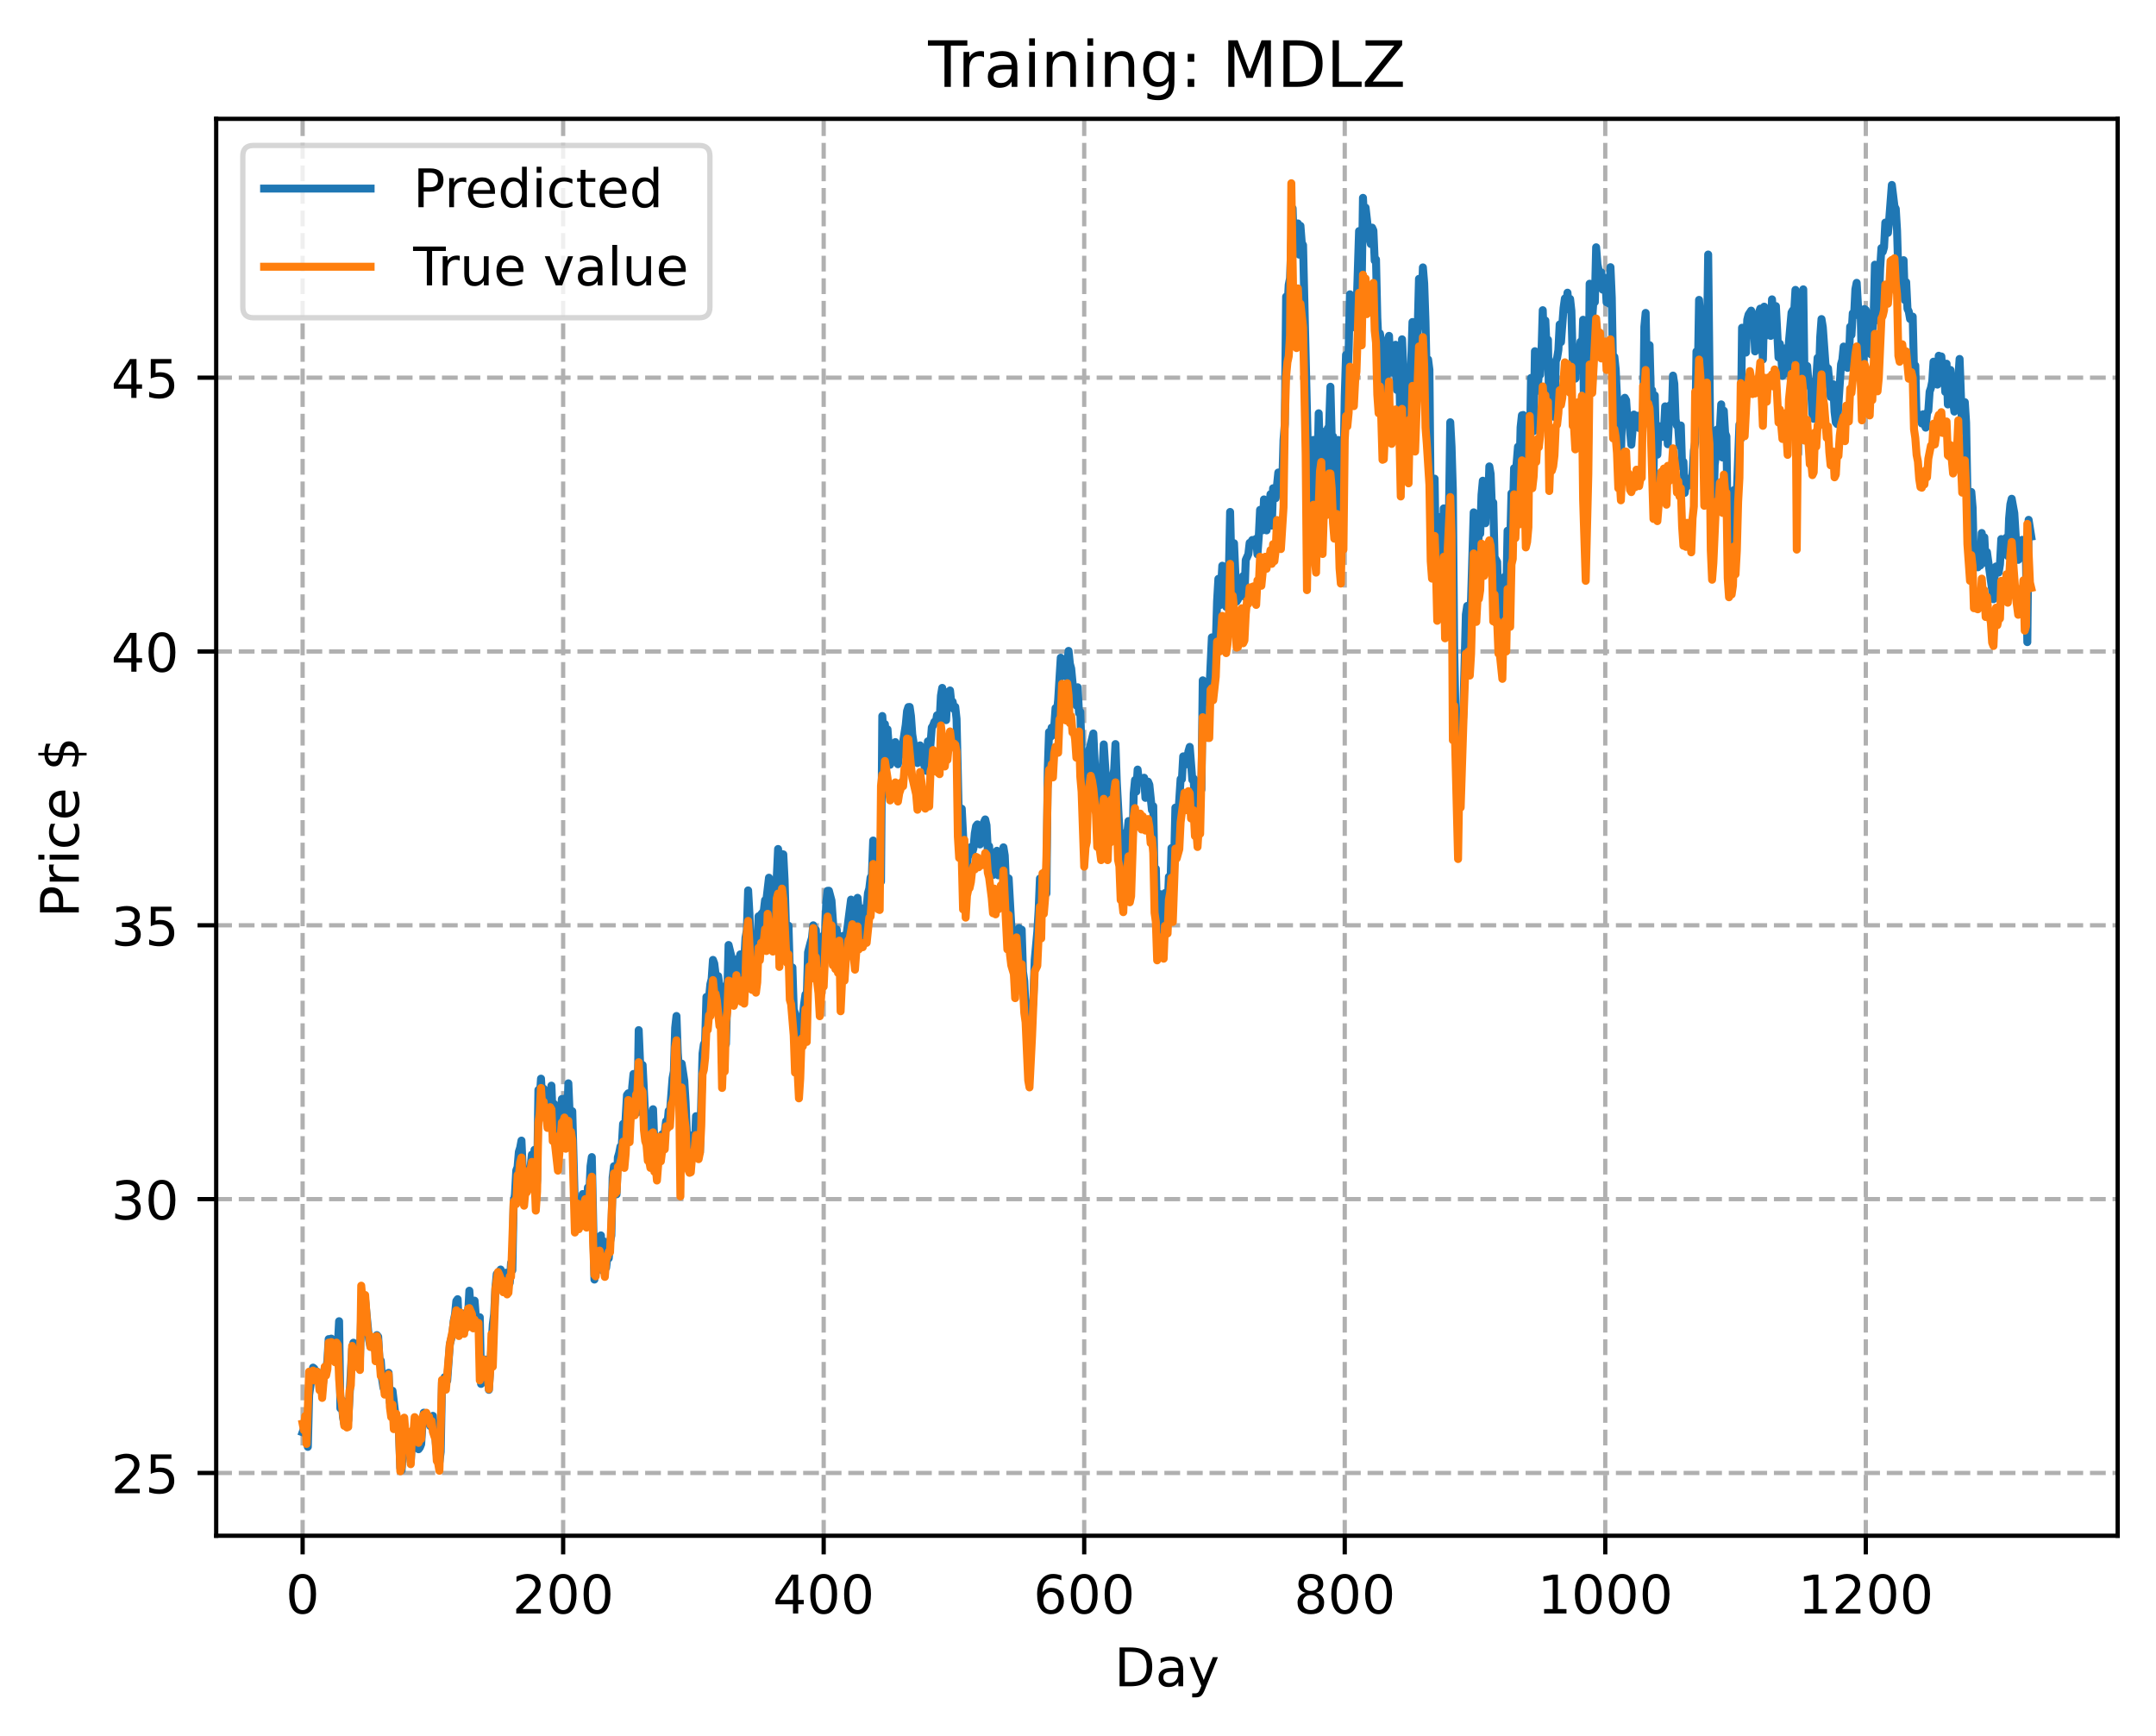 <?xml version="1.0" encoding="utf-8" standalone="no"?>
<!DOCTYPE svg PUBLIC "-//W3C//DTD SVG 1.1//EN"
  "http://www.w3.org/Graphics/SVG/1.1/DTD/svg11.dtd">
<!-- Created with matplotlib (https://matplotlib.org/) -->
<svg height="325.986pt" version="1.1" viewBox="0 0 404.923 325.986" width="404.923pt" xmlns="http://www.w3.org/2000/svg" xmlns:xlink="http://www.w3.org/1999/xlink">
 <defs>
  <style type="text/css">
*{stroke-linecap:butt;stroke-linejoin:round;}
  </style>
 </defs>
 <g id="figure_1">
  <g id="patch_1">
   <path d="M 0 325.986 
L 404.923 325.986 
L 404.923 0 
L 0 0 
z
" style="fill:#ffffff;"/>
  </g>
  <g id="axes_1">
   <g id="patch_2">
    <path d="M 40.603 288.43 
L 397.723 288.43 
L 397.723 22.318 
L 40.603 22.318 
z
" style="fill:#ffffff;"/>
   </g>
   <g id="matplotlib.axis_1">
    <g id="xtick_1">
     <g id="line2d_1">
      <path clip-path="url(#pb56b97b324)" d="M 56.836 288.43 
L 56.836 22.318 
" style="fill:none;stroke:#b0b0b0;stroke-dasharray:2.96,1.28;stroke-dashoffset:0;stroke-width:0.8;"/>
     </g>
     <g id="line2d_2">
      <defs>
       <path d="M 0 0 
L 0 3.5 
" id="m7cafd5ad32" style="stroke:#000000;stroke-width:0.8;"/>
      </defs>
      <g>
       <use style="stroke:#000000;stroke-width:0.8;" x="56.836" xlink:href="#m7cafd5ad32" y="288.43"/>
      </g>
     </g>
     <g id="text_1">
      <!-- 0 -->
      <defs>
       <path d="M 31.781 66.406 
Q 24.172 66.406 20.328 58.906 
Q 16.5 51.422 16.5 36.375 
Q 16.5 21.391 20.328 13.891 
Q 24.172 6.391 31.781 6.391 
Q 39.453 6.391 43.281 13.891 
Q 47.125 21.391 47.125 36.375 
Q 47.125 51.422 43.281 58.906 
Q 39.453 66.406 31.781 66.406 
z
M 31.781 74.219 
Q 44.047 74.219 50.516 64.516 
Q 56.984 54.828 56.984 36.375 
Q 56.984 17.969 50.516 8.266 
Q 44.047 -1.422 31.781 -1.422 
Q 19.531 -1.422 13.062 8.266 
Q 6.594 17.969 6.594 36.375 
Q 6.594 54.828 13.062 64.516 
Q 19.531 74.219 31.781 74.219 
z
" id="DejaVuSans-48"/>
      </defs>
      <g transform="translate(53.655 303.029)scale(0.1 -0.1)">
       <use xlink:href="#DejaVuSans-48"/>
      </g>
     </g>
    </g>
    <g id="xtick_2">
     <g id="line2d_3">
      <path clip-path="url(#pb56b97b324)" d="M 105.766 288.43 
L 105.766 22.318 
" style="fill:none;stroke:#b0b0b0;stroke-dasharray:2.96,1.28;stroke-dashoffset:0;stroke-width:0.8;"/>
     </g>
     <g id="line2d_4">
      <g>
       <use style="stroke:#000000;stroke-width:0.8;" x="105.766" xlink:href="#m7cafd5ad32" y="288.43"/>
      </g>
     </g>
     <g id="text_2">
      <!-- 200 -->
      <defs>
       <path d="M 19.188 8.297 
L 53.609 8.297 
L 53.609 0 
L 7.328 0 
L 7.328 8.297 
Q 12.938 14.109 22.625 23.891 
Q 32.328 33.688 34.812 36.531 
Q 39.547 41.844 41.422 45.531 
Q 43.312 49.219 43.312 52.781 
Q 43.312 58.594 39.234 62.25 
Q 35.156 65.922 28.609 65.922 
Q 23.969 65.922 18.812 64.312 
Q 13.672 62.703 7.812 59.422 
L 7.812 69.391 
Q 13.766 71.781 18.938 73 
Q 24.125 74.219 28.422 74.219 
Q 39.75 74.219 46.484 68.547 
Q 53.219 62.891 53.219 53.422 
Q 53.219 48.922 51.531 44.891 
Q 49.859 40.875 45.406 35.406 
Q 44.188 33.984 37.641 27.219 
Q 31.109 20.453 19.188 8.297 
z
" id="DejaVuSans-50"/>
      </defs>
      <g transform="translate(96.223 303.029)scale(0.1 -0.1)">
       <use xlink:href="#DejaVuSans-50"/>
       <use x="63.623" xlink:href="#DejaVuSans-48"/>
       <use x="127.246" xlink:href="#DejaVuSans-48"/>
      </g>
     </g>
    </g>
    <g id="xtick_3">
     <g id="line2d_5">
      <path clip-path="url(#pb56b97b324)" d="M 154.697 288.43 
L 154.697 22.318 
" style="fill:none;stroke:#b0b0b0;stroke-dasharray:2.96,1.28;stroke-dashoffset:0;stroke-width:0.8;"/>
     </g>
     <g id="line2d_6">
      <g>
       <use style="stroke:#000000;stroke-width:0.8;" x="154.697" xlink:href="#m7cafd5ad32" y="288.43"/>
      </g>
     </g>
     <g id="text_3">
      <!-- 400 -->
      <defs>
       <path d="M 37.797 64.312 
L 12.891 25.391 
L 37.797 25.391 
z
M 35.203 72.906 
L 47.609 72.906 
L 47.609 25.391 
L 58.016 25.391 
L 58.016 17.188 
L 47.609 17.188 
L 47.609 0 
L 37.797 0 
L 37.797 17.188 
L 4.891 17.188 
L 4.891 26.703 
z
" id="DejaVuSans-52"/>
      </defs>
      <g transform="translate(145.153 303.029)scale(0.1 -0.1)">
       <use xlink:href="#DejaVuSans-52"/>
       <use x="63.623" xlink:href="#DejaVuSans-48"/>
       <use x="127.246" xlink:href="#DejaVuSans-48"/>
      </g>
     </g>
    </g>
    <g id="xtick_4">
     <g id="line2d_7">
      <path clip-path="url(#pb56b97b324)" d="M 203.628 288.43 
L 203.628 22.318 
" style="fill:none;stroke:#b0b0b0;stroke-dasharray:2.96,1.28;stroke-dashoffset:0;stroke-width:0.8;"/>
     </g>
     <g id="line2d_8">
      <g>
       <use style="stroke:#000000;stroke-width:0.8;" x="203.628" xlink:href="#m7cafd5ad32" y="288.43"/>
      </g>
     </g>
     <g id="text_4">
      <!-- 600 -->
      <defs>
       <path d="M 33.016 40.375 
Q 26.375 40.375 22.484 35.828 
Q 18.609 31.297 18.609 23.391 
Q 18.609 15.531 22.484 10.953 
Q 26.375 6.391 33.016 6.391 
Q 39.656 6.391 43.531 10.953 
Q 47.406 15.531 47.406 23.391 
Q 47.406 31.297 43.531 35.828 
Q 39.656 40.375 33.016 40.375 
z
M 52.594 71.297 
L 52.594 62.312 
Q 48.875 64.062 45.094 64.984 
Q 41.312 65.922 37.594 65.922 
Q 27.828 65.922 22.672 59.328 
Q 17.531 52.734 16.797 39.406 
Q 19.672 43.656 24.016 45.922 
Q 28.375 48.188 33.594 48.188 
Q 44.578 48.188 50.953 41.516 
Q 57.328 34.859 57.328 23.391 
Q 57.328 12.156 50.688 5.359 
Q 44.047 -1.422 33.016 -1.422 
Q 20.359 -1.422 13.672 8.266 
Q 6.984 17.969 6.984 36.375 
Q 6.984 53.656 15.188 63.938 
Q 23.391 74.219 37.203 74.219 
Q 40.922 74.219 44.703 73.484 
Q 48.484 72.75 52.594 71.297 
z
" id="DejaVuSans-54"/>
      </defs>
      <g transform="translate(194.084 303.029)scale(0.1 -0.1)">
       <use xlink:href="#DejaVuSans-54"/>
       <use x="63.623" xlink:href="#DejaVuSans-48"/>
       <use x="127.246" xlink:href="#DejaVuSans-48"/>
      </g>
     </g>
    </g>
    <g id="xtick_5">
     <g id="line2d_9">
      <path clip-path="url(#pb56b97b324)" d="M 252.558 288.43 
L 252.558 22.318 
" style="fill:none;stroke:#b0b0b0;stroke-dasharray:2.96,1.28;stroke-dashoffset:0;stroke-width:0.8;"/>
     </g>
     <g id="line2d_10">
      <g>
       <use style="stroke:#000000;stroke-width:0.8;" x="252.558" xlink:href="#m7cafd5ad32" y="288.43"/>
      </g>
     </g>
     <g id="text_5">
      <!-- 800 -->
      <defs>
       <path d="M 31.781 34.625 
Q 24.75 34.625 20.719 30.859 
Q 16.703 27.094 16.703 20.516 
Q 16.703 13.922 20.719 10.156 
Q 24.75 6.391 31.781 6.391 
Q 38.812 6.391 42.859 10.172 
Q 46.922 13.969 46.922 20.516 
Q 46.922 27.094 42.891 30.859 
Q 38.875 34.625 31.781 34.625 
z
M 21.922 38.812 
Q 15.578 40.375 12.031 44.719 
Q 8.5 49.078 8.5 55.328 
Q 8.5 64.062 14.719 69.141 
Q 20.953 74.219 31.781 74.219 
Q 42.672 74.219 48.875 69.141 
Q 55.078 64.062 55.078 55.328 
Q 55.078 49.078 51.531 44.719 
Q 48 40.375 41.703 38.812 
Q 48.828 37.156 52.797 32.312 
Q 56.781 27.484 56.781 20.516 
Q 56.781 9.906 50.312 4.234 
Q 43.844 -1.422 31.781 -1.422 
Q 19.734 -1.422 13.25 4.234 
Q 6.781 9.906 6.781 20.516 
Q 6.781 27.484 10.781 32.312 
Q 14.797 37.156 21.922 38.812 
z
M 18.312 54.391 
Q 18.312 48.734 21.844 45.562 
Q 25.391 42.391 31.781 42.391 
Q 38.141 42.391 41.719 45.562 
Q 45.312 48.734 45.312 54.391 
Q 45.312 60.062 41.719 63.234 
Q 38.141 66.406 31.781 66.406 
Q 25.391 66.406 21.844 63.234 
Q 18.312 60.062 18.312 54.391 
z
" id="DejaVuSans-56"/>
      </defs>
      <g transform="translate(243.015 303.029)scale(0.1 -0.1)">
       <use xlink:href="#DejaVuSans-56"/>
       <use x="63.623" xlink:href="#DejaVuSans-48"/>
       <use x="127.246" xlink:href="#DejaVuSans-48"/>
      </g>
     </g>
    </g>
    <g id="xtick_6">
     <g id="line2d_11">
      <path clip-path="url(#pb56b97b324)" d="M 301.489 288.43 
L 301.489 22.318 
" style="fill:none;stroke:#b0b0b0;stroke-dasharray:2.96,1.28;stroke-dashoffset:0;stroke-width:0.8;"/>
     </g>
     <g id="line2d_12">
      <g>
       <use style="stroke:#000000;stroke-width:0.8;" x="301.489" xlink:href="#m7cafd5ad32" y="288.43"/>
      </g>
     </g>
     <g id="text_6">
      <!-- 1000 -->
      <defs>
       <path d="M 12.406 8.297 
L 28.516 8.297 
L 28.516 63.922 
L 10.984 60.406 
L 10.984 69.391 
L 28.422 72.906 
L 38.281 72.906 
L 38.281 8.297 
L 54.391 8.297 
L 54.391 0 
L 12.406 0 
z
" id="DejaVuSans-49"/>
      </defs>
      <g transform="translate(288.764 303.029)scale(0.1 -0.1)">
       <use xlink:href="#DejaVuSans-49"/>
       <use x="63.623" xlink:href="#DejaVuSans-48"/>
       <use x="127.246" xlink:href="#DejaVuSans-48"/>
       <use x="190.869" xlink:href="#DejaVuSans-48"/>
      </g>
     </g>
    </g>
    <g id="xtick_7">
     <g id="line2d_13">
      <path clip-path="url(#pb56b97b324)" d="M 350.419 288.43 
L 350.419 22.318 
" style="fill:none;stroke:#b0b0b0;stroke-dasharray:2.96,1.28;stroke-dashoffset:0;stroke-width:0.8;"/>
     </g>
     <g id="line2d_14">
      <g>
       <use style="stroke:#000000;stroke-width:0.8;" x="350.419" xlink:href="#m7cafd5ad32" y="288.43"/>
      </g>
     </g>
     <g id="text_7">
      <!-- 1200 -->
      <g transform="translate(337.694 303.029)scale(0.1 -0.1)">
       <use xlink:href="#DejaVuSans-49"/>
       <use x="63.623" xlink:href="#DejaVuSans-50"/>
       <use x="127.246" xlink:href="#DejaVuSans-48"/>
       <use x="190.869" xlink:href="#DejaVuSans-48"/>
      </g>
     </g>
    </g>
    <g id="text_8">
     <!-- Day -->
     <defs>
      <path d="M 19.672 64.797 
L 19.672 8.109 
L 31.594 8.109 
Q 46.688 8.109 53.688 14.938 
Q 60.688 21.781 60.688 36.531 
Q 60.688 51.172 53.688 57.984 
Q 46.688 64.797 31.594 64.797 
z
M 9.812 72.906 
L 30.078 72.906 
Q 51.266 72.906 61.172 64.094 
Q 71.094 55.281 71.094 36.531 
Q 71.094 17.672 61.125 8.828 
Q 51.172 0 30.078 0 
L 9.812 0 
z
" id="DejaVuSans-68"/>
      <path d="M 34.281 27.484 
Q 23.391 27.484 19.188 25 
Q 14.984 22.516 14.984 16.5 
Q 14.984 11.719 18.141 8.906 
Q 21.297 6.109 26.703 6.109 
Q 34.188 6.109 38.703 11.406 
Q 43.219 16.703 43.219 25.484 
L 43.219 27.484 
z
M 52.203 31.203 
L 52.203 0 
L 43.219 0 
L 43.219 8.297 
Q 40.141 3.328 35.547 0.953 
Q 30.953 -1.422 24.312 -1.422 
Q 15.922 -1.422 10.953 3.297 
Q 6 8.016 6 15.922 
Q 6 25.141 12.172 29.828 
Q 18.359 34.516 30.609 34.516 
L 43.219 34.516 
L 43.219 35.406 
Q 43.219 41.609 39.141 45 
Q 35.062 48.391 27.688 48.391 
Q 23 48.391 18.547 47.266 
Q 14.109 46.141 10.016 43.891 
L 10.016 52.203 
Q 14.938 54.109 19.578 55.047 
Q 24.219 56 28.609 56 
Q 40.484 56 46.344 49.844 
Q 52.203 43.703 52.203 31.203 
z
" id="DejaVuSans-97"/>
      <path d="M 32.172 -5.078 
Q 28.375 -14.844 24.75 -17.812 
Q 21.141 -20.797 15.094 -20.797 
L 7.906 -20.797 
L 7.906 -13.281 
L 13.188 -13.281 
Q 16.891 -13.281 18.938 -11.516 
Q 21 -9.766 23.484 -3.219 
L 25.094 0.875 
L 2.984 54.688 
L 12.5 54.688 
L 29.594 11.922 
L 46.688 54.688 
L 56.203 54.688 
z
" id="DejaVuSans-121"/>
     </defs>
     <g transform="translate(209.29 316.707)scale(0.1 -0.1)">
      <use xlink:href="#DejaVuSans-68"/>
      <use x="77.002" xlink:href="#DejaVuSans-97"/>
      <use x="138.281" xlink:href="#DejaVuSans-121"/>
     </g>
    </g>
   </g>
   <g id="matplotlib.axis_2">
    <g id="ytick_1">
     <g id="line2d_15">
      <path clip-path="url(#pb56b97b324)" d="M 40.603 276.643 
L 397.723 276.643 
" style="fill:none;stroke:#b0b0b0;stroke-dasharray:2.96,1.28;stroke-dashoffset:0;stroke-width:0.8;"/>
     </g>
     <g id="line2d_16">
      <defs>
       <path d="M 0 0 
L -3.5 0 
" id="ma86fa4dbc8" style="stroke:#000000;stroke-width:0.8;"/>
      </defs>
      <g>
       <use style="stroke:#000000;stroke-width:0.8;" x="40.603" xlink:href="#ma86fa4dbc8" y="276.643"/>
      </g>
     </g>
     <g id="text_9">
      <!-- 25 -->
      <defs>
       <path d="M 10.797 72.906 
L 49.516 72.906 
L 49.516 64.594 
L 19.828 64.594 
L 19.828 46.734 
Q 21.969 47.469 24.109 47.828 
Q 26.266 48.188 28.422 48.188 
Q 40.625 48.188 47.75 41.5 
Q 54.891 34.812 54.891 23.391 
Q 54.891 11.625 47.562 5.094 
Q 40.234 -1.422 26.906 -1.422 
Q 22.312 -1.422 17.547 -0.641 
Q 12.797 0.141 7.719 1.703 
L 7.719 11.625 
Q 12.109 9.234 16.797 8.062 
Q 21.484 6.891 26.703 6.891 
Q 35.156 6.891 40.078 11.328 
Q 45.016 15.766 45.016 23.391 
Q 45.016 31 40.078 35.438 
Q 35.156 39.891 26.703 39.891 
Q 22.75 39.891 18.812 39.016 
Q 14.891 38.141 10.797 36.281 
z
" id="DejaVuSans-53"/>
      </defs>
      <g transform="translate(20.878 280.442)scale(0.1 -0.1)">
       <use xlink:href="#DejaVuSans-50"/>
       <use x="63.623" xlink:href="#DejaVuSans-53"/>
      </g>
     </g>
    </g>
    <g id="ytick_2">
     <g id="line2d_17">
      <path clip-path="url(#pb56b97b324)" d="M 40.603 225.214 
L 397.723 225.214 
" style="fill:none;stroke:#b0b0b0;stroke-dasharray:2.96,1.28;stroke-dashoffset:0;stroke-width:0.8;"/>
     </g>
     <g id="line2d_18">
      <g>
       <use style="stroke:#000000;stroke-width:0.8;" x="40.603" xlink:href="#ma86fa4dbc8" y="225.214"/>
      </g>
     </g>
     <g id="text_10">
      <!-- 30 -->
      <defs>
       <path d="M 40.578 39.312 
Q 47.656 37.797 51.625 33 
Q 55.609 28.219 55.609 21.188 
Q 55.609 10.406 48.188 4.484 
Q 40.766 -1.422 27.094 -1.422 
Q 22.516 -1.422 17.656 -0.516 
Q 12.797 0.391 7.625 2.203 
L 7.625 11.719 
Q 11.719 9.328 16.594 8.109 
Q 21.484 6.891 26.812 6.891 
Q 36.078 6.891 40.938 10.547 
Q 45.797 14.203 45.797 21.188 
Q 45.797 27.641 41.281 31.266 
Q 36.766 34.906 28.719 34.906 
L 20.219 34.906 
L 20.219 43.016 
L 29.109 43.016 
Q 36.375 43.016 40.234 45.922 
Q 44.094 48.828 44.094 54.297 
Q 44.094 59.906 40.109 62.906 
Q 36.141 65.922 28.719 65.922 
Q 24.656 65.922 20.016 65.031 
Q 15.375 64.156 9.812 62.312 
L 9.812 71.094 
Q 15.438 72.656 20.344 73.438 
Q 25.25 74.219 29.594 74.219 
Q 40.828 74.219 47.359 69.109 
Q 53.906 64.016 53.906 55.328 
Q 53.906 49.266 50.438 45.094 
Q 46.969 40.922 40.578 39.312 
z
" id="DejaVuSans-51"/>
      </defs>
      <g transform="translate(20.878 229.013)scale(0.1 -0.1)">
       <use xlink:href="#DejaVuSans-51"/>
       <use x="63.623" xlink:href="#DejaVuSans-48"/>
      </g>
     </g>
    </g>
    <g id="ytick_3">
     <g id="line2d_19">
      <path clip-path="url(#pb56b97b324)" d="M 40.603 173.786 
L 397.723 173.786 
" style="fill:none;stroke:#b0b0b0;stroke-dasharray:2.96,1.28;stroke-dashoffset:0;stroke-width:0.8;"/>
     </g>
     <g id="line2d_20">
      <g>
       <use style="stroke:#000000;stroke-width:0.8;" x="40.603" xlink:href="#ma86fa4dbc8" y="173.786"/>
      </g>
     </g>
     <g id="text_11">
      <!-- 35 -->
      <g transform="translate(20.878 177.585)scale(0.1 -0.1)">
       <use xlink:href="#DejaVuSans-51"/>
       <use x="63.623" xlink:href="#DejaVuSans-53"/>
      </g>
     </g>
    </g>
    <g id="ytick_4">
     <g id="line2d_21">
      <path clip-path="url(#pb56b97b324)" d="M 40.603 122.357 
L 397.723 122.357 
" style="fill:none;stroke:#b0b0b0;stroke-dasharray:2.96,1.28;stroke-dashoffset:0;stroke-width:0.8;"/>
     </g>
     <g id="line2d_22">
      <g>
       <use style="stroke:#000000;stroke-width:0.8;" x="40.603" xlink:href="#ma86fa4dbc8" y="122.357"/>
      </g>
     </g>
     <g id="text_12">
      <!-- 40 -->
      <g transform="translate(20.878 126.156)scale(0.1 -0.1)">
       <use xlink:href="#DejaVuSans-52"/>
       <use x="63.623" xlink:href="#DejaVuSans-48"/>
      </g>
     </g>
    </g>
    <g id="ytick_5">
     <g id="line2d_23">
      <path clip-path="url(#pb56b97b324)" d="M 40.603 70.928 
L 397.723 70.928 
" style="fill:none;stroke:#b0b0b0;stroke-dasharray:2.96,1.28;stroke-dashoffset:0;stroke-width:0.8;"/>
     </g>
     <g id="line2d_24">
      <g>
       <use style="stroke:#000000;stroke-width:0.8;" x="40.603" xlink:href="#ma86fa4dbc8" y="70.928"/>
      </g>
     </g>
     <g id="text_13">
      <!-- 45 -->
      <g transform="translate(20.878 74.728)scale(0.1 -0.1)">
       <use xlink:href="#DejaVuSans-52"/>
       <use x="63.623" xlink:href="#DejaVuSans-53"/>
      </g>
     </g>
    </g>
    <g id="text_14">
     <!-- Price $ -->
     <defs>
      <path d="M 19.672 64.797 
L 19.672 37.406 
L 32.078 37.406 
Q 38.969 37.406 42.719 40.969 
Q 46.484 44.531 46.484 51.125 
Q 46.484 57.672 42.719 61.234 
Q 38.969 64.797 32.078 64.797 
z
M 9.812 72.906 
L 32.078 72.906 
Q 44.344 72.906 50.609 67.359 
Q 56.891 61.812 56.891 51.125 
Q 56.891 40.328 50.609 34.812 
Q 44.344 29.297 32.078 29.297 
L 19.672 29.297 
L 19.672 0 
L 9.812 0 
z
" id="DejaVuSans-80"/>
      <path d="M 41.109 46.297 
Q 39.594 47.172 37.812 47.578 
Q 36.031 48 33.891 48 
Q 26.266 48 22.188 43.047 
Q 18.109 38.094 18.109 28.812 
L 18.109 0 
L 9.078 0 
L 9.078 54.688 
L 18.109 54.688 
L 18.109 46.188 
Q 20.953 51.172 25.484 53.578 
Q 30.031 56 36.531 56 
Q 37.453 56 38.578 55.875 
Q 39.703 55.766 41.062 55.516 
z
" id="DejaVuSans-114"/>
      <path d="M 9.422 54.688 
L 18.406 54.688 
L 18.406 0 
L 9.422 0 
z
M 9.422 75.984 
L 18.406 75.984 
L 18.406 64.594 
L 9.422 64.594 
z
" id="DejaVuSans-105"/>
      <path d="M 48.781 52.594 
L 48.781 44.188 
Q 44.969 46.297 41.141 47.344 
Q 37.312 48.391 33.406 48.391 
Q 24.656 48.391 19.812 42.844 
Q 14.984 37.312 14.984 27.297 
Q 14.984 17.281 19.812 11.734 
Q 24.656 6.203 33.406 6.203 
Q 37.312 6.203 41.141 7.25 
Q 44.969 8.297 48.781 10.406 
L 48.781 2.094 
Q 45.016 0.344 40.984 -0.531 
Q 36.969 -1.422 32.422 -1.422 
Q 20.062 -1.422 12.781 6.344 
Q 5.516 14.109 5.516 27.297 
Q 5.516 40.672 12.859 48.328 
Q 20.219 56 33.016 56 
Q 37.156 56 41.109 55.141 
Q 45.062 54.297 48.781 52.594 
z
" id="DejaVuSans-99"/>
      <path d="M 56.203 29.594 
L 56.203 25.203 
L 14.891 25.203 
Q 15.484 15.922 20.484 11.062 
Q 25.484 6.203 34.422 6.203 
Q 39.594 6.203 44.453 7.469 
Q 49.312 8.734 54.109 11.281 
L 54.109 2.781 
Q 49.266 0.734 44.188 -0.344 
Q 39.109 -1.422 33.891 -1.422 
Q 20.797 -1.422 13.156 6.188 
Q 5.516 13.812 5.516 26.812 
Q 5.516 40.234 12.766 48.109 
Q 20.016 56 32.328 56 
Q 43.359 56 49.781 48.891 
Q 56.203 41.797 56.203 29.594 
z
M 47.219 32.234 
Q 47.125 39.594 43.094 43.984 
Q 39.062 48.391 32.422 48.391 
Q 24.906 48.391 20.391 44.141 
Q 15.875 39.891 15.188 32.172 
z
" id="DejaVuSans-101"/>
      <path id="DejaVuSans-32"/>
      <path d="M 33.797 -14.703 
L 28.906 -14.703 
L 28.859 0 
Q 23.734 0.094 18.609 1.188 
Q 13.484 2.297 8.297 4.5 
L 8.297 13.281 
Q 13.281 10.156 18.375 8.562 
Q 23.484 6.984 28.906 6.938 
L 28.906 29.203 
Q 18.109 30.953 13.203 35.156 
Q 8.297 39.359 8.297 46.688 
Q 8.297 54.641 13.625 59.219 
Q 18.953 63.812 28.906 64.5 
L 28.906 75.984 
L 33.797 75.984 
L 33.797 64.656 
Q 38.328 64.453 42.578 63.688 
Q 46.828 62.938 50.875 61.625 
L 50.875 53.078 
Q 46.828 55.125 42.547 56.25 
Q 38.281 57.375 33.797 57.562 
L 33.797 36.719 
Q 44.875 35.016 50.094 30.609 
Q 55.328 26.219 55.328 18.609 
Q 55.328 10.359 49.781 5.594 
Q 44.234 0.828 33.797 0.094 
z
M 28.906 37.594 
L 28.906 57.625 
Q 23.25 56.984 20.266 54.391 
Q 17.281 51.812 17.281 47.516 
Q 17.281 43.312 20.031 40.969 
Q 22.797 38.625 28.906 37.594 
z
M 33.797 28.219 
L 33.797 7.078 
Q 39.984 7.906 43.141 10.594 
Q 46.297 13.281 46.297 17.672 
Q 46.297 21.969 43.281 24.5 
Q 40.281 27.047 33.797 28.219 
z
" id="DejaVuSans-36"/>
     </defs>
     <g transform="translate(14.798 172.342)rotate(-90)scale(0.1 -0.1)">
      <use xlink:href="#DejaVuSans-80"/>
      <use x="58.553" xlink:href="#DejaVuSans-114"/>
      <use x="99.666" xlink:href="#DejaVuSans-105"/>
      <use x="127.449" xlink:href="#DejaVuSans-99"/>
      <use x="182.43" xlink:href="#DejaVuSans-101"/>
      <use x="243.953" xlink:href="#DejaVuSans-32"/>
      <use x="275.74" xlink:href="#DejaVuSans-36"/>
     </g>
    </g>
   </g>
   <g id="line2d_25">
    <path clip-path="url(#pb56b97b324)" d="M 56.836 269 
L 57.081 268.321 
L 57.325 267.186 
L 57.57 268.85 
L 57.814 271.736 
L 58.059 262.004 
L 58.793 256.852 
L 59.038 257.053 
L 59.282 258.153 
L 59.527 257.583 
L 59.772 258.334 
L 60.016 259.726 
L 60.261 259.749 
L 60.506 261.133 
L 60.995 256.848 
L 61.24 257.553 
L 61.484 255.592 
L 61.729 251.498 
L 61.974 252.435 
L 62.218 251.409 
L 62.463 252.804 
L 62.708 255.028 
L 62.952 253.85 
L 63.197 251.606 
L 63.441 252.767 
L 63.686 248.142 
L 63.931 264.51 
L 64.175 262.952 
L 64.42 266.117 
L 64.665 267.432 
L 64.909 263.707 
L 65.399 266.767 
L 66.133 253.387 
L 66.377 252.184 
L 66.622 253.109 
L 66.867 255.026 
L 67.356 256.19 
L 67.601 255.111 
L 67.845 246.836 
L 68.09 244.781 
L 68.335 246.664 
L 68.579 244.148 
L 69.313 251.627 
L 69.558 252.816 
L 70.292 253.178 
L 70.536 253.72 
L 70.781 250.75 
L 71.026 251.051 
L 71.27 255.404 
L 71.515 255.545 
L 71.76 258.977 
L 72.004 260.606 
L 72.249 261.297 
L 72.494 259.952 
L 72.738 260.483 
L 72.983 257.834 
L 73.228 263.365 
L 73.717 261.203 
L 74.206 265.251 
L 74.696 266.924 
L 74.94 269.285 
L 75.185 275.686 
L 75.429 276.135 
L 75.919 268.517 
L 76.163 271.562 
L 76.408 272.969 
L 76.653 270.792 
L 76.897 271.965 
L 77.142 274.511 
L 77.387 270.385 
L 77.876 267.878 
L 78.121 270.24 
L 78.365 269.376 
L 78.61 272.185 
L 78.855 271.855 
L 79.099 271.24 
L 79.344 267.376 
L 79.589 265.322 
L 79.833 266.257 
L 80.078 265.597 
L 80.323 266.251 
L 80.567 266.125 
L 80.812 267.838 
L 81.056 267.297 
L 81.301 265.916 
L 81.546 269.22 
L 81.79 270.181 
L 82.035 273.207 
L 82.28 273.561 
L 82.524 274.66 
L 82.769 272.663 
L 83.014 259.61 
L 83.258 259.87 
L 83.503 258.654 
L 83.748 259.554 
L 83.992 259.304 
L 84.482 252.475 
L 84.971 250.568 
L 85.216 248.06 
L 85.46 246.864 
L 85.705 244.342 
L 85.95 244.005 
L 86.194 249.564 
L 86.439 247.054 
L 86.684 246.643 
L 86.928 247.144 
L 87.417 246.597 
L 87.662 247.655 
L 87.907 247.013 
L 88.151 242.413 
L 88.396 246.023 
L 88.885 244.724 
L 89.13 244.28 
L 89.375 247.258 
L 89.619 247.371 
L 89.864 248.134 
L 90.109 247.394 
L 90.353 259.919 
L 90.598 258.491 
L 90.843 256.012 
L 91.087 255.333 
L 91.332 257.45 
L 91.577 258.025 
L 91.821 261.03 
L 92.555 248.721 
L 92.8 246.841 
L 93.044 241.879 
L 93.289 239.285 
L 93.534 239.141 
L 94.023 238.433 
L 94.268 240.029 
L 94.512 242.362 
L 94.757 239.569 
L 95.002 239.036 
L 95.491 241.254 
L 95.736 240.94 
L 95.98 237.199 
L 96.225 238.567 
L 96.47 225.984 
L 96.714 224.367 
L 96.959 219.83 
L 97.204 219.198 
L 97.448 216.32 
L 97.693 215.561 
L 97.938 214.219 
L 98.182 219.712 
L 98.427 219.847 
L 98.672 222.423 
L 98.916 221.146 
L 99.161 221.358 
L 99.65 219.101 
L 99.895 216.837 
L 100.139 220.66 
L 100.384 215.948 
L 100.629 224.578 
L 100.873 221.617 
L 101.118 204.702 
L 101.363 206.287 
L 101.607 202.587 
L 101.852 206.924 
L 102.097 204.459 
L 102.341 205.871 
L 102.586 205.092 
L 102.831 206.911 
L 103.075 206.792 
L 103.32 207.218 
L 103.565 203.899 
L 103.809 210.094 
L 104.054 207.317 
L 104.543 216.172 
L 104.788 215.694 
L 105.032 213.592 
L 105.522 206.408 
L 105.766 206.804 
L 106.011 206.341 
L 106.256 213.818 
L 106.5 211.688 
L 106.745 203.461 
L 106.99 209.252 
L 107.234 212.204 
L 107.479 208.695 
L 107.968 226.619 
L 108.213 228.034 
L 108.458 225.392 
L 109.192 230.236 
L 109.436 224.259 
L 109.681 227.162 
L 109.926 224.832 
L 110.17 227.702 
L 110.415 223.024 
L 110.66 224.724 
L 110.904 219.035 
L 111.149 217.316 
L 111.638 240.318 
L 111.883 235.243 
L 112.127 237.319 
L 112.372 237.603 
L 112.861 232.023 
L 113.106 238.591 
L 113.351 233.111 
L 113.84 238.091 
L 114.085 236.001 
L 114.329 236.323 
L 114.574 233.228 
L 114.819 232.045 
L 115.063 221.168 
L 115.308 219.026 
L 115.553 220.915 
L 115.797 224.311 
L 116.042 217.373 
L 116.287 216.556 
L 116.531 215.324 
L 116.776 215.202 
L 117.02 211.079 
L 117.265 214.114 
L 117.754 205.652 
L 117.999 205.332 
L 118.244 211.321 
L 118.488 208.895 
L 118.733 204.176 
L 118.978 201.702 
L 119.222 203.51 
L 119.467 202.494 
L 119.712 208.915 
L 119.956 193.472 
L 120.201 199.292 
L 120.446 202.198 
L 120.69 200.019 
L 121.18 209.756 
L 121.669 215.253 
L 121.914 214.386 
L 122.158 216.827 
L 122.403 210.75 
L 122.648 208.328 
L 122.892 214.804 
L 123.137 214.92 
L 123.381 216.524 
L 123.626 214.962 
L 123.871 215.282 
L 124.36 213.051 
L 124.605 214.544 
L 125.094 210.583 
L 125.339 211.326 
L 125.583 208.631 
L 125.828 208.843 
L 126.317 202.477 
L 126.562 201.179 
L 126.807 193.043 
L 127.051 190.816 
L 127.296 197.728 
L 127.541 201.35 
L 127.785 200.264 
L 128.03 199.756 
L 128.519 202.979 
L 128.764 207.034 
L 129.008 213.115 
L 129.498 216.552 
L 129.742 213.241 
L 130.476 215.889 
L 130.721 209.631 
L 130.966 213.318 
L 131.455 216.418 
L 131.944 197.865 
L 132.189 196.149 
L 132.434 195.653 
L 132.678 187.232 
L 132.923 188.986 
L 133.168 187.35 
L 133.412 184.843 
L 133.657 183.884 
L 133.902 180.282 
L 134.146 180.954 
L 134.391 182.96 
L 134.636 183.552 
L 134.88 183.323 
L 135.125 185.145 
L 135.369 185.134 
L 135.614 199.514 
L 135.859 193.382 
L 136.103 196.564 
L 136.348 196.051 
L 136.837 177.481 
L 137.327 179.509 
L 137.816 184.478 
L 138.061 180.61 
L 138.305 180.212 
L 138.55 183.232 
L 138.795 180.201 
L 139.039 179.238 
L 139.284 184.076 
L 139.529 185.007 
L 140.018 176.121 
L 140.263 174.723 
L 140.507 167.228 
L 140.752 171.594 
L 140.996 178.275 
L 141.241 177.976 
L 141.73 180.516 
L 141.975 180.533 
L 142.22 179.37 
L 142.464 172.09 
L 142.709 174.344 
L 142.954 171.71 
L 143.443 171.128 
L 143.688 169.059 
L 143.932 169.063 
L 144.422 164.844 
L 144.666 170.136 
L 144.911 170.712 
L 145.156 173.066 
L 145.4 170.097 
L 145.645 169.999 
L 146.134 159.451 
L 146.379 165.949 
L 146.868 160.408 
L 147.113 160.46 
L 147.357 165.291 
L 147.602 173.809 
L 148.091 173.855 
L 148.336 182.428 
L 148.581 182.959 
L 148.825 181.703 
L 149.07 189.575 
L 149.315 190.345 
L 149.559 192.153 
L 149.804 199.402 
L 150.049 200.308 
L 150.293 199.514 
L 150.538 193.105 
L 151.027 188.533 
L 151.272 186.78 
L 151.517 187.517 
L 151.761 178.866 
L 152.251 176.96 
L 152.495 176.172 
L 152.74 173.785 
L 152.984 175.762 
L 153.229 174.638 
L 153.474 179.497 
L 153.718 179.786 
L 153.963 180.54 
L 154.208 178.638 
L 154.452 181.105 
L 154.697 175.644 
L 154.942 175.41 
L 155.186 169.48 
L 155.431 167.309 
L 155.676 167.29 
L 156.165 169.142 
L 156.654 176.107 
L 156.899 176.123 
L 157.144 174.553 
L 157.388 177.247 
L 157.633 176.082 
L 157.878 177.457 
L 158.122 180.565 
L 158.367 175.772 
L 158.612 177.04 
L 158.856 176.623 
L 159.835 168.96 
L 160.079 170.563 
L 160.569 176.313 
L 161.058 168.623 
L 161.303 171.237 
L 161.547 175.486 
L 161.792 173.955 
L 162.037 176.004 
L 162.281 170.571 
L 162.526 171.855 
L 162.771 170.45 
L 163.015 167.733 
L 163.26 166.877 
L 163.505 164.811 
L 163.749 164.369 
L 163.994 157.863 
L 164.239 161.602 
L 164.483 160.972 
L 164.728 161.162 
L 164.972 162.792 
L 165.217 161.377 
L 165.462 165.582 
L 165.706 134.475 
L 165.951 138.179 
L 166.196 135.993 
L 166.44 139.938 
L 166.685 136.976 
L 167.174 143.633 
L 167.419 140.641 
L 167.664 142.098 
L 167.908 141.671 
L 168.153 139.376 
L 168.398 143.051 
L 168.642 143.533 
L 168.887 141.455 
L 169.132 141.803 
L 169.376 140.932 
L 170.11 136.155 
L 170.355 133.547 
L 170.6 132.794 
L 170.844 132.774 
L 171.089 134.477 
L 171.333 137.903 
L 171.578 139.487 
L 171.823 142.618 
L 172.067 141.139 
L 172.312 143.311 
L 172.557 142.045 
L 172.801 139.993 
L 173.046 140.655 
L 173.291 140.738 
L 173.535 143.512 
L 173.78 144.464 
L 174.025 144.792 
L 174.269 139.228 
L 174.514 142.835 
L 175.003 136.632 
L 175.248 136.245 
L 175.493 135.564 
L 175.737 135.761 
L 175.982 134.342 
L 176.227 135.115 
L 176.471 135.319 
L 176.716 130.651 
L 176.96 129.195 
L 177.205 134.19 
L 177.45 133.63 
L 177.694 135.249 
L 177.939 129.983 
L 178.184 132.308 
L 178.428 129.677 
L 178.673 132.041 
L 178.918 131.797 
L 179.162 133.184 
L 179.407 132.755 
L 179.652 135.025 
L 180.141 156.275 
L 180.386 153.106 
L 180.63 151.884 
L 181.364 166.708 
L 181.854 159.501 
L 182.098 160.503 
L 182.343 159.098 
L 182.588 160.15 
L 182.832 159.3 
L 183.077 156.512 
L 183.321 155.143 
L 183.566 154.833 
L 183.811 155.257 
L 184.055 158.597 
L 184.3 155.347 
L 184.545 156.252 
L 184.789 154.438 
L 185.034 153.9 
L 185.279 154.984 
L 185.523 159.806 
L 185.768 158.919 
L 186.013 162.368 
L 186.257 160.374 
L 186.502 164.34 
L 186.747 162.126 
L 186.991 161.474 
L 187.236 159.783 
L 187.481 164.39 
L 187.97 162.008 
L 188.215 163.331 
L 188.459 159.14 
L 188.704 160.658 
L 189.193 171.762 
L 189.438 164.97 
L 189.927 173.814 
L 190.172 176.468 
L 190.416 175.787 
L 190.661 181.345 
L 190.906 180.474 
L 191.15 176.114 
L 191.395 174.303 
L 191.64 179.65 
L 191.884 174.604 
L 192.129 182.517 
L 192.374 184.254 
L 192.618 189.691 
L 193.108 193.154 
L 193.352 199.256 
L 193.842 190.444 
L 194.086 187.353 
L 194.331 180.233 
L 194.82 174.991 
L 195.065 171.064 
L 195.309 164.989 
L 195.554 169.002 
L 195.799 166.354 
L 196.043 165.298 
L 196.288 163.692 
L 196.533 167.817 
L 196.777 144.743 
L 197.022 137.492 
L 197.267 138.452 
L 197.511 136.651 
L 197.756 138.064 
L 198.001 136.354 
L 198.245 132.985 
L 198.49 133.807 
L 198.735 131.452 
L 199.224 123.527 
L 199.469 125.403 
L 199.713 124.515 
L 199.958 124.578 
L 200.203 127.057 
L 200.692 122.248 
L 200.936 124.658 
L 201.181 125.549 
L 201.67 130.668 
L 201.915 129.688 
L 202.16 132.506 
L 202.404 129.076 
L 202.649 133.921 
L 202.894 133.691 
L 203.383 149.311 
L 203.628 156.247 
L 203.872 156.646 
L 204.606 140.744 
L 205.34 137.755 
L 206.074 153.131 
L 206.319 148.246 
L 206.563 154.195 
L 206.808 156.944 
L 207.053 144.858 
L 207.297 139.811 
L 207.787 147.47 
L 208.031 150.084 
L 208.276 150.859 
L 208.521 151.014 
L 208.765 146.755 
L 209.01 145.93 
L 209.255 144.53 
L 209.499 139.745 
L 209.744 146.825 
L 210.233 155.903 
L 210.478 160.446 
L 210.723 159.671 
L 210.967 165.044 
L 211.457 156.371 
L 211.701 156.83 
L 211.946 154.205 
L 212.435 160.064 
L 212.68 158.981 
L 212.924 149.013 
L 213.169 146.498 
L 213.414 148.668 
L 213.658 144.535 
L 213.903 146.862 
L 214.148 146.281 
L 214.392 146.488 
L 214.882 146.068 
L 215.126 149.847 
L 215.371 149.165 
L 215.616 146.801 
L 215.86 147.377 
L 216.35 152.159 
L 216.594 151.404 
L 216.839 165.225 
L 217.084 163.16 
L 217.328 172.878 
L 217.573 174.821 
L 217.818 167.901 
L 218.062 173.064 
L 218.307 171.038 
L 218.551 174.7 
L 218.796 167.728 
L 219.041 171.536 
L 219.285 170.698 
L 219.53 164.664 
L 219.775 167.831 
L 220.019 159.278 
L 220.264 167.122 
L 220.509 161.951 
L 220.753 151.682 
L 220.998 156.318 
L 221.243 153.873 
L 221.732 146.319 
L 221.977 146.359 
L 222.221 142.055 
L 222.466 142.206 
L 222.711 141.95 
L 222.955 143.541 
L 223.2 141.116 
L 223.445 140.273 
L 223.934 146.479 
L 224.179 146.221 
L 224.423 151.282 
L 224.668 147.982 
L 224.912 148.191 
L 225.157 148.117 
L 225.402 148.302 
L 225.646 148.29 
L 225.891 127.775 
L 226.136 131.571 
L 226.38 128.288 
L 226.625 128.551 
L 226.87 131.816 
L 227.114 130.314 
L 227.604 119.704 
L 227.848 120.969 
L 228.093 121.064 
L 228.338 121.004 
L 228.582 112.938 
L 228.827 108.711 
L 229.072 113.678 
L 229.316 110.699 
L 229.561 106.249 
L 229.806 110.191 
L 230.05 111.561 
L 230.295 113.989 
L 230.539 111.815 
L 230.784 108.281 
L 231.029 96.148 
L 231.273 106.183 
L 231.518 104.585 
L 231.763 102.025 
L 232.252 112.984 
L 232.497 112.6 
L 232.986 109.296 
L 233.231 109.409 
L 233.475 108.177 
L 233.72 112.063 
L 233.965 105.173 
L 234.454 104.082 
L 234.699 101.951 
L 234.943 101.871 
L 235.188 101.419 
L 235.677 101.512 
L 235.922 101.182 
L 236.167 104.125 
L 236.411 100.809 
L 236.656 95.753 
L 236.9 96.519 
L 237.145 99.59 
L 237.39 93.797 
L 237.634 97.965 
L 237.879 99.614 
L 238.368 95.814 
L 238.613 92.814 
L 238.858 98.725 
L 239.102 91.7 
L 239.592 93.565 
L 240.081 88.744 
L 240.57 91.099 
L 240.815 91.06 
L 241.06 82.681 
L 241.304 79.592 
L 241.549 55.713 
L 241.794 57.999 
L 242.038 53.486 
L 242.283 52.27 
L 242.772 39.143 
L 243.017 47.099 
L 243.261 43.208 
L 243.506 46.81 
L 243.751 41.965 
L 243.995 47.819 
L 244.24 42.415 
L 244.485 45.606 
L 244.729 46.043 
L 245.953 98.057 
L 246.442 82.945 
L 246.687 82.622 
L 246.931 87.216 
L 247.176 101.604 
L 247.665 77.619 
L 247.91 85.31 
L 248.155 80.979 
L 248.399 91.316 
L 248.888 83.776 
L 249.133 88.345 
L 249.378 80.452 
L 249.622 80.08 
L 249.867 72.635 
L 250.112 82.331 
L 250.356 81.95 
L 250.601 91.322 
L 250.846 88.1 
L 251.09 89.822 
L 251.335 82.636 
L 251.58 97.188 
L 251.824 104.016 
L 252.069 92.524 
L 252.314 89.092 
L 252.558 74.5 
L 252.803 66.639 
L 253.048 71.032 
L 253.292 65.839 
L 253.537 55.273 
L 253.782 59.081 
L 254.026 58.18 
L 254.271 60.48 
L 254.515 61.534 
L 254.76 58.87 
L 255.249 43.397 
L 255.494 50.99 
L 255.739 53.652 
L 255.983 37.156 
L 256.228 42.362 
L 256.473 38.989 
L 256.962 43.3 
L 257.451 45.832 
L 257.696 42.753 
L 257.941 43.293 
L 258.185 48.947 
L 258.43 48.728 
L 258.675 59.679 
L 258.919 64.813 
L 259.164 62.624 
L 259.409 64.125 
L 259.653 73.157 
L 259.898 76.998 
L 260.143 68.494 
L 260.387 71.319 
L 260.632 64.125 
L 260.876 63.079 
L 261.121 69.982 
L 261.366 68.29 
L 261.61 69.479 
L 261.855 70.104 
L 262.1 64.753 
L 262.344 73.243 
L 262.589 65.791 
L 262.834 71 
L 263.078 84.545 
L 263.323 63.726 
L 263.568 69.334 
L 263.812 69.552 
L 264.057 73.173 
L 264.302 69.54 
L 264.546 83.304 
L 265.28 60.476 
L 265.525 65.877 
L 265.77 77.128 
L 266.014 64.31 
L 266.259 61.797 
L 266.503 52.364 
L 266.993 57.899 
L 267.237 50.222 
L 267.482 53.212 
L 267.727 60.436 
L 267.971 71.61 
L 268.216 67.514 
L 268.461 69.463 
L 268.705 95.503 
L 268.95 101.581 
L 269.439 89.898 
L 269.684 106.417 
L 269.929 98.089 
L 270.173 109.218 
L 270.418 97.109 
L 270.663 105.58 
L 270.907 109.273 
L 271.152 95.484 
L 271.397 110.929 
L 271.641 98.267 
L 271.886 100.862 
L 272.131 96.263 
L 272.375 79.306 
L 272.62 83.892 
L 272.864 92.106 
L 273.109 121.363 
L 273.354 133.829 
L 273.598 137.387 
L 273.843 152.025 
L 274.088 145.306 
L 274.332 134.897 
L 274.577 138.475 
L 274.822 133.987 
L 275.311 115.407 
L 275.556 113.801 
L 276.045 116.452 
L 276.29 112.413 
L 276.779 96.225 
L 277.024 106.274 
L 277.268 105.665 
L 277.513 107.524 
L 277.758 98.848 
L 278.002 100.25 
L 278.247 92.945 
L 278.491 90.285 
L 278.981 98.267 
L 279.225 91.949 
L 279.47 95.191 
L 279.715 87.597 
L 279.959 89.009 
L 280.204 95.492 
L 280.449 94.39 
L 280.693 104.632 
L 281.183 105.535 
L 281.427 114.035 
L 281.672 113.696 
L 281.917 118.302 
L 282.161 119.152 
L 282.406 112.092 
L 282.651 108.266 
L 282.895 111.976 
L 283.14 99.674 
L 283.385 100.065 
L 283.629 102.099 
L 283.874 92.64 
L 284.118 96.873 
L 284.363 87.936 
L 284.608 89.91 
L 285.097 83.899 
L 285.342 89.93 
L 285.586 80.269 
L 285.831 77.994 
L 286.076 77.937 
L 286.32 78.786 
L 286.565 92.604 
L 286.81 89.111 
L 287.054 88.456 
L 287.299 86.02 
L 287.544 70.983 
L 288.033 80.992 
L 288.278 65.96 
L 288.522 73.504 
L 288.767 73.173 
L 289.012 70.337 
L 289.256 70.396 
L 289.501 66.539 
L 289.746 58.259 
L 289.99 65.543 
L 290.235 60.194 
L 290.479 65.705 
L 290.724 63.812 
L 290.969 77.722 
L 291.458 77.248 
L 291.703 76.458 
L 291.947 78.313 
L 292.192 67.832 
L 292.437 67.237 
L 292.681 65.757 
L 292.926 60.934 
L 293.171 64.251 
L 293.66 57.82 
L 293.905 56.051 
L 294.149 57.374 
L 294.394 54.969 
L 294.639 58.121 
L 294.883 56.142 
L 295.128 58.388 
L 295.373 67.633 
L 295.617 69.009 
L 295.862 71.113 
L 296.106 66.868 
L 296.351 69.029 
L 296.84 64.167 
L 297.085 67.509 
L 297.33 60.053 
L 297.574 88.425 
L 297.819 97.329 
L 298.064 92.272 
L 298.308 80.653 
L 298.553 53.287 
L 298.798 58.187 
L 299.042 59.775 
L 299.287 56.143 
L 299.532 56.732 
L 299.776 46.442 
L 300.021 49.636 
L 300.51 52.037 
L 300.755 51.16 
L 301 54.402 
L 301.244 53.963 
L 301.489 52.217 
L 301.734 56.772 
L 301.978 56.494 
L 302.223 57.034 
L 302.467 50.18 
L 302.712 55.934 
L 302.957 70.003 
L 303.201 67.027 
L 303.446 69.377 
L 303.935 79.728 
L 304.18 78.972 
L 304.425 85.542 
L 304.669 77.258 
L 305.159 74.708 
L 305.403 75.166 
L 305.648 78.729 
L 305.893 78.327 
L 306.382 83.523 
L 306.871 77.857 
L 307.116 79.901 
L 307.361 78.166 
L 307.605 78.082 
L 307.85 80.394 
L 308.094 79.452 
L 308.584 79.95 
L 308.828 61.355 
L 309.073 58.767 
L 309.318 70.503 
L 309.807 64.825 
L 310.052 74.035 
L 310.296 73.286 
L 310.541 90.173 
L 310.786 74.249 
L 311.03 83.767 
L 311.275 85.39 
L 311.52 80.022 
L 311.764 81.389 
L 312.254 82.051 
L 312.498 81.08 
L 312.743 76.318 
L 312.988 78.727 
L 313.232 83.434 
L 313.477 78.499 
L 313.722 76.05 
L 313.966 78.997 
L 314.211 70.541 
L 314.455 72.069 
L 314.7 78.786 
L 314.945 79.932 
L 315.189 80.183 
L 315.434 83.757 
L 315.679 79.911 
L 315.923 87.713 
L 316.168 86.726 
L 316.413 92.567 
L 316.657 90.637 
L 316.902 91.32 
L 317.147 89.971 
L 317.391 89.865 
L 317.636 90.3 
L 317.881 88.974 
L 318.125 84.648 
L 318.37 83.106 
L 318.615 66.001 
L 318.859 71.111 
L 319.104 56.321 
L 319.349 59.697 
L 320.327 84.521 
L 320.816 47.801 
L 321.306 91.908 
L 321.55 99.232 
L 321.795 97.085 
L 322.04 87.257 
L 322.284 85.464 
L 322.529 80.656 
L 322.774 81.328 
L 323.018 80.574 
L 323.263 75.945 
L 323.508 85.929 
L 323.752 77.139 
L 323.997 81.306 
L 324.242 81.94 
L 324.486 99.499 
L 324.731 103.549 
L 324.976 100.048 
L 325.22 101.802 
L 325.465 105.959 
L 325.71 92.019 
L 325.954 98.749 
L 326.688 79.726 
L 326.933 82.492 
L 327.177 61.553 
L 327.422 66.106 
L 327.667 63.234 
L 327.911 66.219 
L 328.156 60.046 
L 328.401 59.082 
L 328.89 58.339 
L 329.135 61.837 
L 329.379 60.373 
L 329.624 65.997 
L 329.869 60.177 
L 330.113 60.855 
L 330.358 58.656 
L 330.603 57.965 
L 331.092 67.52 
L 331.337 57.596 
L 331.826 62.977 
L 332.07 59.503 
L 332.315 58.211 
L 332.56 63.083 
L 332.804 56.222 
L 333.049 60.148 
L 333.294 59.273 
L 333.538 57.491 
L 334.028 67.144 
L 334.272 64.552 
L 334.517 66.338 
L 334.762 70.592 
L 335.006 69.175 
L 335.251 65.432 
L 335.496 69.377 
L 335.74 70.111 
L 335.985 64.18 
L 336.474 58.71 
L 336.719 58.274 
L 336.964 58.671 
L 337.208 54.444 
L 337.453 78.423 
L 337.698 85.279 
L 337.942 58.596 
L 338.187 62.759 
L 338.431 59.952 
L 338.676 54.343 
L 338.921 72.231 
L 339.165 69.946 
L 339.41 68.74 
L 339.655 71.842 
L 339.899 72.312 
L 340.144 73.172 
L 340.389 77.762 
L 340.633 78.667 
L 340.878 71.522 
L 341.123 71.168 
L 341.367 67.209 
L 341.612 71.051 
L 341.857 63.346 
L 342.101 59.925 
L 342.346 61.46 
L 342.835 68.303 
L 343.08 69.35 
L 343.325 69.182 
L 343.814 74.539 
L 344.058 72.637 
L 344.303 72.165 
L 344.548 77.311 
L 344.792 79.345 
L 345.037 79.649 
L 345.771 68.405 
L 346.016 67.559 
L 346.26 65.087 
L 346.505 68.887 
L 346.75 65.131 
L 346.994 69.095 
L 347.239 67.911 
L 347.484 61.363 
L 347.728 62.907 
L 347.973 58.83 
L 348.218 59.321 
L 348.462 54.327 
L 348.707 53.12 
L 348.952 57.409 
L 349.196 58.498 
L 349.441 58.154 
L 349.686 68.836 
L 349.93 72.052 
L 350.175 58.042 
L 350.419 58.224 
L 351.398 66.555 
L 351.643 62.132 
L 351.887 59.989 
L 352.132 49.711 
L 352.377 53.26 
L 352.621 60.139 
L 352.866 58.287 
L 353.111 50.445 
L 353.355 46.592 
L 353.6 47.293 
L 353.845 46.452 
L 354.089 41.802 
L 354.579 43.742 
L 354.823 41.126 
L 355.313 34.734 
L 355.802 38.756 
L 356.046 39.216 
L 356.291 43.304 
L 356.536 51.624 
L 356.78 54.155 
L 357.025 51.27 
L 357.27 50.473 
L 357.514 48.864 
L 357.759 56.372 
L 358.004 52.987 
L 358.248 57.995 
L 358.493 58.509 
L 358.738 59.914 
L 358.982 59.42 
L 359.227 59.461 
L 359.472 69.62 
L 359.716 68.643 
L 359.961 78.691 
L 360.206 77.941 
L 360.45 77.882 
L 360.94 79.539 
L 361.184 77.8 
L 361.429 79.695 
L 361.674 80.32 
L 361.918 77.59 
L 362.163 77.142 
L 362.407 73.558 
L 362.652 72.861 
L 362.897 71.655 
L 363.141 67.925 
L 363.386 71.66 
L 363.631 69.095 
L 363.875 72.236 
L 364.12 66.813 
L 364.365 67.181 
L 364.609 66.945 
L 364.854 70.282 
L 365.099 69.199 
L 365.343 73.613 
L 365.588 68.306 
L 365.833 75.966 
L 366.077 75.043 
L 366.322 69.482 
L 366.567 73.505 
L 367.056 77.305 
L 367.301 73.839 
L 367.545 72.749 
L 367.79 71.036 
L 368.034 67.417 
L 368.524 80.868 
L 368.768 78.936 
L 369.013 75.525 
L 369.258 79.364 
L 369.502 92.488 
L 369.747 96.56 
L 369.992 98.545 
L 370.236 92.398 
L 370.481 95.31 
L 370.726 105.747 
L 370.97 103.239 
L 371.46 106.546 
L 371.704 102.552 
L 371.949 106.184 
L 372.194 100.104 
L 372.438 102.447 
L 372.683 100.908 
L 372.928 105.685 
L 373.172 103.678 
L 374.395 112.542 
L 374.64 107.703 
L 374.885 106.384 
L 375.374 107.531 
L 375.619 105.987 
L 375.863 101.24 
L 376.108 103.08 
L 376.597 101.242 
L 376.842 100.951 
L 377.087 104.436 
L 377.331 97.398 
L 377.576 94.705 
L 377.821 93.674 
L 378.31 96.362 
L 378.799 104.301 
L 379.044 105.15 
L 379.289 102.07 
L 379.533 101.932 
L 379.778 101.388 
L 380.022 101.457 
L 380.512 105.734 
L 380.756 120.598 
L 381.001 97.633 
L 381.49 100.771 
L 381.49 100.771 
" style="fill:none;stroke:#1f77b4;stroke-linecap:square;stroke-width:1.5;"/>
   </g>
   <g id="line2d_26">
    <path clip-path="url(#pb56b97b324)" d="M 56.836 267.386 
L 57.081 268.62 
L 57.325 265.946 
L 57.57 271.191 
L 58.059 257.614 
L 58.304 259.363 
L 58.548 258.848 
L 58.793 257.408 
L 59.038 259.26 
L 59.282 258.128 
L 59.527 257.614 
L 59.772 258.643 
L 60.016 261.111 
L 60.261 259.568 
L 60.506 262.551 
L 60.995 256.688 
L 61.24 258.334 
L 61.484 257.203 
L 61.729 252.163 
L 61.974 252.677 
L 62.218 252.06 
L 62.463 254.94 
L 62.708 252.883 
L 62.952 255.866 
L 63.197 252.163 
L 63.441 252.574 
L 63.686 258.951 
L 63.931 262.14 
L 64.175 263.477 
L 64.665 267.797 
L 64.909 265.02 
L 65.154 268.106 
L 65.399 268.003 
L 65.643 261.214 
L 65.888 260.186 
L 66.133 252.78 
L 66.377 254.014 
L 66.622 254.528 
L 66.867 254.323 
L 67.111 256.791 
L 67.356 256.483 
L 67.601 257.306 
L 67.845 241.466 
L 68.335 247.123 
L 68.579 243.214 
L 69.069 250.414 
L 69.313 250.62 
L 69.558 252.986 
L 69.802 252.368 
L 70.047 251.134 
L 70.292 251.34 
L 70.536 255.66 
L 70.781 250.928 
L 71.026 251.957 
L 71.515 258.437 
L 71.76 258.54 
L 72.004 259.363 
L 72.249 261.934 
L 72.494 258.643 
L 72.738 259.363 
L 72.983 258.128 
L 73.228 264.3 
L 73.472 266.151 
L 73.717 263.786 
L 73.962 268.414 
L 74.206 266.357 
L 74.451 265.534 
L 74.696 268.003 
L 74.94 268.826 
L 75.185 276.334 
L 75.429 275.511 
L 75.674 268.208 
L 75.919 266.254 
L 76.408 272.323 
L 76.897 270.986 
L 77.142 274.997 
L 77.387 268.723 
L 77.631 269.34 
L 77.876 266.151 
L 78.121 269.34 
L 78.365 269.34 
L 78.61 270.986 
L 78.855 269.854 
L 79.099 270.266 
L 79.344 266.151 
L 79.589 265.637 
L 79.833 266.357 
L 80.078 265.328 
L 80.323 266.254 
L 80.567 266.048 
L 80.812 267.591 
L 81.056 266.871 
L 81.301 268.928 
L 81.79 270.368 
L 82.035 274.38 
L 82.28 274.791 
L 82.524 276.231 
L 83.014 259.157 
L 83.258 259.157 
L 83.748 261.008 
L 84.482 252.471 
L 84.971 250.106 
L 85.216 248.357 
L 85.705 246.094 
L 86.194 250.928 
L 86.439 246.506 
L 86.684 247.534 
L 86.928 247.02 
L 87.173 250.517 
L 87.417 247.534 
L 87.662 249.386 
L 87.907 245.786 
L 88.151 245.683 
L 88.641 246.814 
L 88.885 249.488 
L 89.13 247.843 
L 89.375 248.563 
L 89.619 248.871 
L 89.864 248.46 
L 90.109 259.26 
L 90.353 257.717 
L 90.598 258.643 
L 90.843 255.351 
L 91.332 257.203 
L 91.577 258.231 
L 91.821 260.906 
L 92.066 257.511 
L 92.311 250.517 
L 92.555 256.688 
L 93.044 242.083 
L 93.534 238.894 
L 93.778 239.408 
L 94.268 240.746 
L 94.512 242.7 
L 94.757 240.643 
L 95.002 241.157 
L 95.246 243.111 
L 95.491 242.803 
L 95.736 239.717 
L 95.98 239.82 
L 96.47 225.728 
L 96.714 225.42 
L 96.959 226.14 
L 97.204 220.688 
L 97.448 220.894 
L 97.693 218.323 
L 97.938 217.397 
L 98.427 226.448 
L 98.672 223.671 
L 98.916 223.98 
L 99.161 223.466 
L 99.405 219.763 
L 99.65 219.66 
L 99.895 218.22 
L 100.139 223.157 
L 100.384 221.203 
L 100.629 227.374 
L 100.873 223.774 
L 101.118 210.814 
L 101.363 209.168 
L 101.607 204.334 
L 101.852 208.14 
L 102.097 206.906 
L 102.341 209.58 
L 102.586 209.683 
L 102.831 211.843 
L 103.32 207.934 
L 103.565 208.346 
L 103.809 214.311 
L 104.054 213.283 
L 104.788 219.866 
L 105.522 210.814 
L 105.766 210.711 
L 106.011 209.888 
L 106.256 215.751 
L 106.5 215.546 
L 106.745 210.506 
L 106.99 214.928 
L 107.234 212.563 
L 107.479 214.106 
L 107.968 231.488 
L 108.213 230.666 
L 108.458 226.037 
L 108.702 230.871 
L 108.947 230.254 
L 109.192 229.946 
L 109.436 226.86 
L 109.926 225.214 
L 110.17 230.563 
L 110.415 227.066 
L 110.66 226.14 
L 110.904 221.82 
L 111.149 220.997 
L 111.393 233.34 
L 111.638 239.408 
L 111.883 239.717 
L 112.127 236.734 
L 112.372 237.351 
L 112.617 234.883 
L 113.106 237.66 
L 113.351 237.557 
L 113.595 239.82 
L 113.84 236.528 
L 114.085 236.014 
L 114.329 235.088 
L 114.574 235.191 
L 115.063 223.568 
L 115.308 220.38 
L 115.553 224.186 
L 115.797 223.877 
L 116.042 219.146 
L 116.287 219.146 
L 116.776 217.294 
L 117.02 214.414 
L 117.265 219.351 
L 117.51 216.677 
L 117.999 206.597 
L 118.244 214.517 
L 118.488 209.066 
L 118.978 207.111 
L 119.222 209.477 
L 119.467 205.568 
L 119.712 205.157 
L 119.956 199.5 
L 120.201 205.054 
L 120.446 204.643 
L 120.69 205.054 
L 120.935 212.254 
L 121.18 214.311 
L 121.424 215.031 
L 121.669 218.014 
L 121.914 218.014 
L 122.158 219.351 
L 122.403 212.871 
L 122.648 212.666 
L 122.892 220.071 
L 123.137 219.043 
L 123.381 221.717 
L 123.626 218.631 
L 123.871 213.488 
L 124.115 218.117 
L 124.36 216.163 
L 124.849 215.854 
L 125.094 211.534 
L 125.339 211.946 
L 125.583 211.431 
L 125.828 211.534 
L 126.073 207.42 
L 126.317 206.906 
L 126.562 205.671 
L 126.807 196.723 
L 127.051 195.386 
L 127.296 207.008 
L 127.541 205.157 
L 127.785 224.7 
L 128.03 204.231 
L 128.519 209.888 
L 128.764 211.74 
L 129.008 217.808 
L 129.253 219.66 
L 129.498 220.277 
L 129.742 220.174 
L 129.987 217.088 
L 130.232 216.574 
L 130.476 215.751 
L 130.721 213.18 
L 130.966 217.397 
L 131.21 217.706 
L 131.455 216.471 
L 131.7 211.534 
L 131.944 201.763 
L 132.189 200.94 
L 132.434 198.677 
L 132.678 193.328 
L 132.923 193.431 
L 133.168 190.654 
L 133.412 190.86 
L 133.902 184.071 
L 134.146 186.643 
L 134.391 186.643 
L 134.636 187.877 
L 135.125 192.711 
L 135.369 191.991 
L 135.614 204.334 
L 135.859 197.237 
L 136.103 201.248 
L 136.348 191.888 
L 136.593 190.037 
L 136.837 184.174 
L 137.082 184.277 
L 137.327 187.568 
L 137.571 186.437 
L 137.816 188.906 
L 138.061 187.98 
L 138.305 183.146 
L 138.55 187.363 
L 138.795 186.128 
L 139.039 186.848 
L 139.284 188.186 
L 139.529 184.071 
L 139.773 188.494 
L 140.018 183.146 
L 140.263 175.226 
L 140.507 172.963 
L 141.241 185.923 
L 141.486 181.808 
L 141.73 185.614 
L 141.975 186.437 
L 142.22 184.483 
L 142.464 178.003 
L 142.709 180.368 
L 142.954 177.077 
L 143.198 177.797 
L 143.443 176.768 
L 143.688 174.506 
L 143.932 178.62 
L 144.177 171.626 
L 144.666 176.048 
L 144.911 175.328 
L 145.156 178.723 
L 145.4 176.871 
L 145.645 178.106 
L 145.89 168.746 
L 146.134 167.82 
L 146.379 181.603 
L 146.624 169.774 
L 146.868 166.894 
L 147.113 168.848 
L 147.602 178.106 
L 147.847 180.883 
L 148.091 179.237 
L 148.336 187.774 
L 148.581 188.597 
L 149.07 194.46 
L 149.315 201.454 
L 149.559 196.414 
L 150.049 206.288 
L 150.293 202.586 
L 150.538 195.077 
L 150.783 196.517 
L 151.027 194.46 
L 151.272 189.523 
L 151.517 195.694 
L 151.761 185.82 
L 152.006 181.5 
L 152.251 183.866 
L 152.495 181.911 
L 152.74 174.3 
L 152.984 181.397 
L 153.229 179.751 
L 153.474 184.483 
L 153.718 186.54 
L 153.963 190.86 
L 154.452 184.071 
L 154.697 185.306 
L 155.186 174.094 
L 155.431 172.14 
L 155.676 173.477 
L 155.92 177.18 
L 156.165 173.786 
L 156.41 181.294 
L 156.654 179.031 
L 156.899 182.014 
L 157.144 178.106 
L 157.388 182.734 
L 157.633 176.666 
L 157.878 189.934 
L 158.367 179.546 
L 158.612 184.174 
L 158.856 180.471 
L 159.345 176.563 
L 159.59 176.254 
L 160.079 173.58 
L 160.324 179.443 
L 160.569 182.117 
L 160.813 178.826 
L 161.058 173.991 
L 161.303 178.311 
L 161.547 177.077 
L 161.792 177.797 
L 162.037 177.9 
L 162.281 177.077 
L 162.771 177.077 
L 163.26 172.346 
L 163.505 172.14 
L 163.749 168.951 
L 163.994 162.266 
L 164.239 169.568 
L 164.483 165.763 
L 164.728 164.014 
L 164.972 170.803 
L 165.217 170.906 
L 165.462 147.557 
L 165.706 145.5 
L 165.951 146.94 
L 166.196 142.928 
L 166.685 146.117 
L 167.174 150.334 
L 167.419 149.306 
L 167.664 148.997 
L 167.908 148.997 
L 168.153 146.94 
L 168.398 148.071 
L 168.642 150.54 
L 168.887 148.997 
L 169.132 148.277 
L 169.376 146.837 
L 169.621 147.66 
L 169.866 144.368 
L 170.11 144.986 
L 170.355 138.711 
L 170.6 138.814 
L 171.089 143.854 
L 171.333 146.014 
L 172.067 149.203 
L 172.312 152.083 
L 172.557 150.848 
L 172.801 144.986 
L 173.046 146.734 
L 173.535 151.26 
L 173.78 151.877 
L 174.025 149.203 
L 174.269 148.791 
L 174.514 151.466 
L 174.759 144.883 
L 175.003 144.06 
L 175.248 140.871 
L 175.737 144.883 
L 175.982 141.386 
L 176.227 145.191 
L 176.471 145.397 
L 176.716 136.243 
L 176.96 138.403 
L 177.45 143.957 
L 177.694 141.9 
L 177.939 142.723 
L 178.428 137.374 
L 178.673 139.431 
L 178.918 139.946 
L 179.162 139.637 
L 179.407 139.843 
L 179.652 141.18 
L 179.896 157.123 
L 180.141 161.134 
L 180.63 161.34 
L 180.875 170.803 
L 181.12 157.74 
L 181.364 172.346 
L 181.609 168.231 
L 181.854 167.1 
L 182.098 166.791 
L 182.343 165.66 
L 182.588 163.5 
L 182.832 162.677 
L 183.077 163.294 
L 183.321 160.928 
L 183.566 161.031 
L 183.811 162.883 
L 184.055 161.854 
L 184.3 162.06 
L 184.545 162.471 
L 184.789 161.648 
L 185.034 160.208 
L 185.279 160.517 
L 185.523 163.911 
L 185.768 164.837 
L 186.257 168.643 
L 186.502 171.523 
L 186.747 166.894 
L 186.991 171.728 
L 187.236 167.717 
L 187.481 170.803 
L 187.725 170.186 
L 187.97 166.277 
L 188.215 169.054 
L 188.459 163.5 
L 189.193 178.311 
L 189.438 171.831 
L 189.682 179.237 
L 189.927 181.294 
L 190.416 182.94 
L 190.661 187.466 
L 190.906 176.048 
L 191.64 185.614 
L 191.884 181.088 
L 192.374 190.243 
L 192.618 191.991 
L 193.108 202.894 
L 193.352 204.231 
L 193.842 194.46 
L 194.331 182.426 
L 194.82 181.397 
L 195.309 170.288 
L 195.554 176.254 
L 195.799 164.014 
L 196.043 171.626 
L 196.288 168.643 
L 196.533 160.928 
L 196.777 148.071 
L 197.022 144.574 
L 197.267 145.808 
L 197.511 143.546 
L 197.756 146.014 
L 198.001 141.488 
L 198.245 140.254 
L 198.49 141.283 
L 198.735 141.386 
L 198.979 135.111 
L 199.224 134.7 
L 199.469 128.426 
L 200.203 135.317 
L 200.447 128.323 
L 200.692 130.586 
L 200.936 135.831 
L 201.181 134.494 
L 201.426 137.58 
L 201.67 137.374 
L 201.915 138.814 
L 202.16 142.311 
L 202.404 138.506 
L 202.649 137.374 
L 202.894 145.911 
L 203.138 148.688 
L 203.628 162.78 
L 203.872 159.18 
L 204.117 158.151 
L 204.362 149.203 
L 204.851 145.706 
L 205.096 146.631 
L 205.34 148.174 
L 205.83 152.906 
L 206.074 159.077 
L 206.319 156.197 
L 206.563 159.694 
L 206.808 161.546 
L 207.053 152.288 
L 207.297 150.026 
L 207.542 153.523 
L 207.787 152.7 
L 208.031 161.546 
L 208.276 155.477 
L 208.521 158.254 
L 208.765 150.128 
L 209.01 154.551 
L 209.255 148.688 
L 209.499 146.94 
L 209.989 161.546 
L 210.233 162.677 
L 210.478 169.054 
L 210.723 169.054 
L 210.967 171.317 
L 211.212 165.248 
L 211.701 163.397 
L 211.946 160.826 
L 212.191 169.466 
L 212.435 168.334 
L 212.924 153.42 
L 213.169 151.774 
L 213.414 155.271 
L 213.658 153.626 
L 213.903 153.728 
L 214.148 152.803 
L 214.392 155.786 
L 214.637 153.317 
L 214.882 154.14 
L 215.126 155.991 
L 215.371 154.346 
L 215.616 153.831 
L 215.86 155.271 
L 216.105 158.357 
L 216.35 157.534 
L 216.594 160.208 
L 216.839 171.42 
L 217.084 173.168 
L 217.328 180.368 
L 217.818 176.048 
L 218.062 176.563 
L 218.307 178.928 
L 218.551 180.06 
L 218.796 173.888 
L 219.041 175.123 
L 219.285 175.328 
L 219.53 168.951 
L 219.775 167.614 
L 220.019 164.837 
L 220.264 173.168 
L 220.753 159.386 
L 220.998 161.237 
L 221.487 159.488 
L 221.732 154.448 
L 222.466 148.894 
L 222.711 149.306 
L 222.955 152.186 
L 223.2 148.586 
L 223.445 148.997 
L 223.689 153.728 
L 223.934 152.7 
L 224.179 152.186 
L 224.423 157.02 
L 224.668 155.786 
L 224.912 159.077 
L 225.157 155.168 
L 225.402 156.608 
L 225.891 134.7 
L 226.136 137.477 
L 226.38 137.786 
L 226.625 137.271 
L 226.87 138.608 
L 227.114 138.608 
L 227.359 129.557 
L 227.604 129.248 
L 227.848 131.511 
L 228.338 127.088 
L 228.582 120.506 
L 228.827 121.123 
L 229.072 122.357 
L 229.561 115.671 
L 229.806 120.094 
L 230.05 120.814 
L 230.295 122.666 
L 230.539 121.02 
L 230.784 116.7 
L 231.029 105.9 
L 231.273 117.728 
L 231.518 111.866 
L 231.763 114.231 
L 232.252 121.637 
L 232.497 121.534 
L 232.741 119.066 
L 232.986 118.654 
L 233.231 114.231 
L 233.475 120.814 
L 233.72 120.3 
L 233.965 115.363 
L 234.209 112.791 
L 234.454 113.408 
L 234.699 110.323 
L 234.943 112.071 
L 235.188 110.22 
L 235.433 110.117 
L 235.922 113.614 
L 236.167 108.986 
L 236.411 110.014 
L 236.656 104.563 
L 236.9 110.014 
L 237.39 105.077 
L 237.634 104.563 
L 237.879 106.826 
L 238.124 104.768 
L 238.368 104.974 
L 238.613 103.328 
L 238.858 105.9 
L 239.102 102.197 
L 239.347 105.386 
L 239.592 103.328 
L 239.836 97.671 
L 240.081 101.58 
L 240.326 100.448 
L 240.57 103.123 
L 241.06 95.306 
L 241.304 79.054 
L 241.549 70.723 
L 241.794 68.048 
L 242.038 66.917 
L 242.283 63.008 
L 242.527 34.414 
L 243.017 63.934 
L 243.261 58.483 
L 243.506 65.374 
L 243.751 54.163 
L 243.995 59.306 
L 244.24 57.043 
L 244.729 61.466 
L 245.219 85.328 
L 245.463 110.837 
L 245.708 96.231 
L 245.953 100.243 
L 246.197 97.363 
L 246.442 97.26 
L 246.687 94.791 
L 246.931 104.974 
L 247.176 107.546 
L 247.421 96.231 
L 247.665 95.203 
L 247.91 88.517 
L 248.155 86.768 
L 248.399 104.048 
L 248.644 95.82 
L 248.888 94.38 
L 249.133 96.746 
L 249.378 90.471 
L 249.622 88.928 
L 249.867 88.928 
L 250.112 91.706 
L 250.356 98.186 
L 250.601 101.168 
L 250.846 101.168 
L 251.09 96.54 
L 251.335 97.671 
L 251.58 106.723 
L 251.824 109.603 
L 252.069 99.008 
L 252.314 103.226 
L 252.558 82.551 
L 252.803 78.128 
L 253.048 80.083 
L 253.292 77.511 
L 253.537 68.871 
L 253.782 73.191 
L 254.026 71.957 
L 254.271 76.277 
L 254.515 71.546 
L 254.76 69.797 
L 255.249 54.986 
L 255.494 61.877 
L 255.739 64.86 
L 255.983 51.591 
L 256.228 55.191 
L 256.473 52.311 
L 256.717 58.997 
L 256.962 57.351 
L 257.207 57.763 
L 257.451 56.94 
L 257.696 57.454 
L 257.941 53.134 
L 258.185 62.083 
L 258.43 64.346 
L 258.675 74.117 
L 258.919 77.614 
L 259.164 72.574 
L 259.409 78.128 
L 259.653 86.357 
L 259.898 86.254 
L 260.143 80.391 
L 260.387 81.626 
L 260.632 75.146 
L 260.876 71.648 
L 261.121 82.448 
L 261.366 83.374 
L 261.855 80.494 
L 262.1 76.894 
L 262.344 80.391 
L 262.589 77.717 
L 262.834 82.14 
L 263.078 93.248 
L 263.323 76.791 
L 263.568 86.46 
L 263.812 83.683 
L 264.057 85.534 
L 264.302 89.854 
L 264.546 90.78 
L 264.791 78.746 
L 265.036 81.42 
L 265.28 72.471 
L 265.525 81.934 
L 265.77 84.814 
L 266.259 71.546 
L 266.503 65.066 
L 266.748 68.46 
L 266.993 69.386 
L 267.237 63.317 
L 267.482 68.768 
L 267.727 80.288 
L 267.971 83.374 
L 268.461 91.088 
L 268.705 105.386 
L 268.95 108.677 
L 269.439 100.654 
L 269.684 106.414 
L 269.929 116.597 
L 270.173 111.557 
L 270.418 113.203 
L 270.663 113.923 
L 270.907 111.146 
L 271.152 104.563 
L 271.397 119.888 
L 271.641 108.574 
L 272.375 93.351 
L 272.62 100.551 
L 272.864 139.02 
L 273.109 132.54 
L 273.843 161.34 
L 274.088 146.117 
L 274.332 151.671 
L 274.822 136.346 
L 275.311 122.768 
L 275.556 124.517 
L 275.8 122.357 
L 276.045 126.883 
L 276.29 122.768 
L 276.779 103.946 
L 277.024 115.054 
L 277.268 116.803 
L 277.513 112.174 
L 277.758 112.483 
L 278.002 110.837 
L 278.247 102.094 
L 278.736 108.163 
L 278.981 106.414 
L 279.225 102.711 
L 279.715 101.477 
L 279.959 102.506 
L 280.204 106.208 
L 280.449 116.7 
L 280.693 111.66 
L 280.938 117.008 
L 281.183 116.597 
L 281.427 122.768 
L 281.672 122.768 
L 282.161 127.5 
L 282.406 117.317 
L 282.651 116.597 
L 282.895 122.357 
L 283.14 110.631 
L 283.629 117.728 
L 283.874 106.003 
L 284.118 104.974 
L 284.363 92.837 
L 284.608 101.066 
L 284.852 94.997 
L 285.097 94.174 
L 285.342 98.494 
L 285.831 86.46 
L 286.32 91.397 
L 286.565 102.814 
L 286.81 101.786 
L 287.054 99.008 
L 287.299 78.128 
L 287.788 91.706 
L 288.033 89.546 
L 288.278 84.403 
L 288.522 86.768 
L 288.767 82.448 
L 289.012 83.991 
L 289.256 81.831 
L 289.746 72.574 
L 289.99 75.968 
L 290.235 74.22 
L 290.479 78.643 
L 290.724 75.454 
L 290.969 92.22 
L 291.213 85.74 
L 291.458 88.414 
L 291.703 87.591 
L 291.947 85.534 
L 292.192 80.083 
L 292.437 79.774 
L 292.681 77.614 
L 292.926 73.294 
L 293.171 76.071 
L 293.415 74.734 
L 293.905 68.048 
L 294.149 68.974 
L 294.394 68.357 
L 294.639 72.163 
L 294.883 73.808 
L 295.128 68.871 
L 295.373 79.98 
L 295.617 80.186 
L 295.862 84.403 
L 296.351 75.557 
L 296.596 76.997 
L 296.84 76.791 
L 297.085 74.323 
L 297.33 93.866 
L 297.819 109.088 
L 298.308 89.031 
L 298.553 68.46 
L 298.798 70.414 
L 299.042 73.808 
L 299.776 59.82 
L 300.021 62.803 
L 300.266 62.391 
L 300.51 62.494 
L 300.755 67.328 
L 301 64.243 
L 301.244 67.123 
L 301.489 64.14 
L 301.734 69.488 
L 301.978 66.711 
L 302.223 67.74 
L 302.467 63.728 
L 302.712 68.357 
L 302.957 82.346 
L 303.201 80.597 
L 303.446 82.14 
L 303.691 85.123 
L 303.935 91.706 
L 304.18 89.854 
L 304.425 93.968 
L 304.669 88.311 
L 304.914 85.637 
L 305.159 84.814 
L 305.403 84.814 
L 305.648 90.471 
L 305.893 88.928 
L 306.137 92.014 
L 306.382 92.426 
L 306.871 90.78 
L 307.116 91.5 
L 307.361 88.208 
L 307.605 88.517 
L 307.85 91.294 
L 308.094 89.854 
L 308.339 89.751 
L 308.584 72.471 
L 308.828 73.706 
L 309.073 69.488 
L 309.318 78.951 
L 309.562 75.763 
L 309.807 76.688 
L 310.052 81.317 
L 310.541 97.466 
L 310.786 91.808 
L 311.275 97.877 
L 312.009 88.62 
L 312.254 93.454 
L 312.498 88.003 
L 312.743 88.003 
L 312.988 94.791 
L 313.232 87.488 
L 313.477 90.368 
L 313.722 89.546 
L 313.966 88.106 
L 314.211 84.197 
L 314.7 88.003 
L 314.945 92.528 
L 315.189 90.368 
L 315.434 93.248 
L 315.679 91.706 
L 315.923 98.906 
L 316.168 102.506 
L 316.413 99.626 
L 316.657 102.711 
L 316.902 98.186 
L 317.147 100.86 
L 317.391 100.757 
L 317.636 103.74 
L 317.881 97.363 
L 318.125 95.1 
L 318.37 73.603 
L 318.615 75.557 
L 318.859 74.22 
L 319.104 67.534 
L 319.349 70.62 
L 319.838 80.803 
L 320.082 94.997 
L 320.327 89.751 
L 320.572 71.854 
L 320.816 80.597 
L 321.061 83.374 
L 321.306 103.328 
L 321.55 108.883 
L 321.795 105.694 
L 322.284 94.586 
L 322.529 94.071 
L 322.774 94.38 
L 323.018 90.677 
L 323.263 90.471 
L 323.508 96.334 
L 323.752 89.134 
L 323.997 92.323 
L 324.242 92.528 
L 324.486 108.574 
L 324.731 112.174 
L 324.976 108.574 
L 325.22 111.66 
L 325.465 110.014 
L 325.71 102.608 
L 325.954 107.854 
L 326.199 103.431 
L 326.443 94.277 
L 326.688 89.751 
L 326.933 71.957 
L 327.177 72.266 
L 327.667 81.934 
L 328.156 72.368 
L 328.401 71.957 
L 328.645 69.694 
L 328.89 71.134 
L 329.135 74.014 
L 329.379 71.34 
L 329.624 73.911 
L 329.869 72.471 
L 330.113 73.294 
L 330.603 68.048 
L 331.092 79.98 
L 331.337 70.928 
L 331.581 71.237 
L 331.826 75.454 
L 332.07 70.928 
L 332.315 70.826 
L 332.56 71.648 
L 332.804 70.311 
L 333.049 72.574 
L 333.294 69.386 
L 333.538 70.003 
L 334.028 79.363 
L 334.272 76.894 
L 334.762 82.448 
L 335.006 77.923 
L 335.251 77.614 
L 335.74 85.431 
L 335.985 75.043 
L 336.474 70.208 
L 336.719 70.826 
L 336.964 73.088 
L 337.208 68.563 
L 337.453 103.226 
L 337.698 78.54 
L 337.942 74.94 
L 338.187 74.117 
L 338.431 71.134 
L 338.676 73.603 
L 338.921 82.757 
L 339.165 79.568 
L 339.41 78.848 
L 339.899 87.18 
L 340.144 86.563 
L 340.389 89.237 
L 340.633 88.723 
L 340.878 81.214 
L 341.123 83.888 
L 341.367 79.877 
L 341.612 79.98 
L 342.101 70.311 
L 342.346 74.631 
L 342.591 75.968 
L 343.08 82.243 
L 343.325 80.083 
L 343.569 84.917 
L 343.814 87.386 
L 344.058 85.637 
L 344.303 84.814 
L 344.548 89.648 
L 344.792 89.134 
L 345.037 84.917 
L 345.282 85.637 
L 345.526 81.831 
L 345.771 79.877 
L 346.26 78.231 
L 346.505 82.86 
L 346.75 76.174 
L 346.994 78.951 
L 347.239 79.157 
L 347.484 72.986 
L 347.728 73.808 
L 348.462 66.608 
L 348.707 65.066 
L 348.952 69.283 
L 349.196 70.62 
L 349.441 70.517 
L 349.686 78.951 
L 349.93 70.928 
L 350.175 68.357 
L 350.419 69.077 
L 350.909 75.763 
L 351.153 78.026 
L 351.398 71.648 
L 351.643 75.146 
L 352.132 62.7 
L 352.377 65.374 
L 352.621 73.5 
L 352.866 70.928 
L 353.355 59.82 
L 353.6 59.306 
L 353.845 58.277 
L 354.089 53.443 
L 354.334 56.014 
L 354.579 57.043 
L 354.823 53.957 
L 355.068 49.02 
L 355.313 48.814 
L 355.557 50.46 
L 355.802 48.506 
L 356.046 53.031 
L 356.291 55.294 
L 356.536 66.814 
L 356.78 67.946 
L 357.27 64.654 
L 357.514 66.711 
L 358.004 65.991 
L 358.493 71.134 
L 358.738 70.208 
L 358.982 69.9 
L 359.227 70.928 
L 359.472 80.597 
L 359.716 82.243 
L 359.961 85.431 
L 360.206 86.666 
L 360.45 89.957 
L 360.695 91.5 
L 360.94 91.603 
L 361.184 88.723 
L 361.429 90.986 
L 361.674 88.311 
L 361.918 89.648 
L 362.163 86.151 
L 362.652 83.683 
L 362.897 83.683 
L 363.141 79.568 
L 363.386 83.477 
L 363.631 81.728 
L 363.875 78.643 
L 364.12 77.923 
L 364.365 80.803 
L 364.609 77.408 
L 364.854 81.317 
L 365.099 80.803 
L 365.343 80.906 
L 365.588 79.157 
L 365.833 85.534 
L 366.077 85.74 
L 366.322 83.58 
L 366.811 88.928 
L 367.056 88.003 
L 367.301 83.683 
L 367.545 84.506 
L 367.79 78.951 
L 368.034 86.768 
L 368.279 86.768 
L 368.524 92.528 
L 368.768 90.266 
L 369.013 86.46 
L 369.258 91.603 
L 369.502 102.197 
L 369.992 109.088 
L 370.236 104.254 
L 370.481 106.414 
L 370.726 114.231 
L 370.97 112.586 
L 371.215 114.334 
L 371.46 114.437 
L 371.704 112.38 
L 371.949 113.82 
L 372.194 108.677 
L 372.438 112.071 
L 372.683 110.837 
L 372.928 115.877 
L 373.172 112.071 
L 373.417 114.746 
L 373.906 116.906 
L 374.151 120.711 
L 374.395 121.328 
L 374.64 115.877 
L 374.885 114.128 
L 375.129 117.42 
L 375.374 116.186 
L 375.619 116.186 
L 375.863 109.088 
L 376.108 111.557 
L 376.353 111.248 
L 376.597 110.528 
L 376.842 107.854 
L 377.087 113.203 
L 377.576 104.254 
L 377.821 101.786 
L 378.555 111.763 
L 379.044 115.466 
L 379.289 110.631 
L 379.778 112.894 
L 380.022 108.986 
L 380.267 118.448 
L 380.512 117.626 
L 380.756 98.391 
L 381.246 109.397 
L 381.49 110.426 
L 381.49 110.426 
" style="fill:none;stroke:#ff7f0e;stroke-linecap:square;stroke-width:1.5;"/>
   </g>
   <g id="patch_3">
    <path d="M 40.603 288.43 
L 40.603 22.318 
" style="fill:none;stroke:#000000;stroke-linecap:square;stroke-linejoin:miter;stroke-width:0.8;"/>
   </g>
   <g id="patch_4">
    <path d="M 397.723 288.43 
L 397.723 22.318 
" style="fill:none;stroke:#000000;stroke-linecap:square;stroke-linejoin:miter;stroke-width:0.8;"/>
   </g>
   <g id="patch_5">
    <path d="M 40.603 288.43 
L 397.723 288.43 
" style="fill:none;stroke:#000000;stroke-linecap:square;stroke-linejoin:miter;stroke-width:0.8;"/>
   </g>
   <g id="patch_6">
    <path d="M 40.603 22.318 
L 397.723 22.318 
" style="fill:none;stroke:#000000;stroke-linecap:square;stroke-linejoin:miter;stroke-width:0.8;"/>
   </g>
   <g id="text_15">
    <!-- Training: MDLZ -->
    <defs>
     <path d="M -0.297 72.906 
L 61.375 72.906 
L 61.375 64.594 
L 35.5 64.594 
L 35.5 0 
L 25.594 0 
L 25.594 64.594 
L -0.297 64.594 
z
" id="DejaVuSans-84"/>
     <path d="M 54.891 33.016 
L 54.891 0 
L 45.906 0 
L 45.906 32.719 
Q 45.906 40.484 42.875 44.328 
Q 39.844 48.188 33.797 48.188 
Q 26.516 48.188 22.312 43.547 
Q 18.109 38.922 18.109 30.906 
L 18.109 0 
L 9.078 0 
L 9.078 54.688 
L 18.109 54.688 
L 18.109 46.188 
Q 21.344 51.125 25.703 53.562 
Q 30.078 56 35.797 56 
Q 45.219 56 50.047 50.172 
Q 54.891 44.344 54.891 33.016 
z
" id="DejaVuSans-110"/>
     <path d="M 45.406 27.984 
Q 45.406 37.75 41.375 43.109 
Q 37.359 48.484 30.078 48.484 
Q 22.859 48.484 18.828 43.109 
Q 14.797 37.75 14.797 27.984 
Q 14.797 18.266 18.828 12.891 
Q 22.859 7.516 30.078 7.516 
Q 37.359 7.516 41.375 12.891 
Q 45.406 18.266 45.406 27.984 
z
M 54.391 6.781 
Q 54.391 -7.172 48.188 -13.984 
Q 42 -20.797 29.203 -20.797 
Q 24.469 -20.797 20.266 -20.094 
Q 16.062 -19.391 12.109 -17.922 
L 12.109 -9.188 
Q 16.062 -11.328 19.922 -12.344 
Q 23.781 -13.375 27.781 -13.375 
Q 36.625 -13.375 41.016 -8.766 
Q 45.406 -4.156 45.406 5.172 
L 45.406 9.625 
Q 42.625 4.781 38.281 2.391 
Q 33.938 0 27.875 0 
Q 17.828 0 11.672 7.656 
Q 5.516 15.328 5.516 27.984 
Q 5.516 40.672 11.672 48.328 
Q 17.828 56 27.875 56 
Q 33.938 56 38.281 53.609 
Q 42.625 51.219 45.406 46.391 
L 45.406 54.688 
L 54.391 54.688 
z
" id="DejaVuSans-103"/>
     <path d="M 11.719 12.406 
L 22.016 12.406 
L 22.016 0 
L 11.719 0 
z
M 11.719 51.703 
L 22.016 51.703 
L 22.016 39.312 
L 11.719 39.312 
z
" id="DejaVuSans-58"/>
     <path d="M 9.812 72.906 
L 24.516 72.906 
L 43.109 23.297 
L 61.812 72.906 
L 76.516 72.906 
L 76.516 0 
L 66.891 0 
L 66.891 64.016 
L 48.094 14.016 
L 38.188 14.016 
L 19.391 64.016 
L 19.391 0 
L 9.812 0 
z
" id="DejaVuSans-77"/>
     <path d="M 9.812 72.906 
L 19.672 72.906 
L 19.672 8.297 
L 55.172 8.297 
L 55.172 0 
L 9.812 0 
z
" id="DejaVuSans-76"/>
     <path d="M 5.609 72.906 
L 62.891 72.906 
L 62.891 65.375 
L 16.797 8.297 
L 64.016 8.297 
L 64.016 0 
L 4.5 0 
L 4.5 7.516 
L 50.594 64.594 
L 5.609 64.594 
z
" id="DejaVuSans-90"/>
    </defs>
    <g transform="translate(174.314 16.318)scale(0.12 -0.12)">
     <use xlink:href="#DejaVuSans-84"/>
     <use x="46.334" xlink:href="#DejaVuSans-114"/>
     <use x="87.447" xlink:href="#DejaVuSans-97"/>
     <use x="148.727" xlink:href="#DejaVuSans-105"/>
     <use x="176.51" xlink:href="#DejaVuSans-110"/>
     <use x="239.889" xlink:href="#DejaVuSans-105"/>
     <use x="267.672" xlink:href="#DejaVuSans-110"/>
     <use x="331.051" xlink:href="#DejaVuSans-103"/>
     <use x="394.527" xlink:href="#DejaVuSans-58"/>
     <use x="428.219" xlink:href="#DejaVuSans-32"/>
     <use x="460.006" xlink:href="#DejaVuSans-77"/>
     <use x="546.285" xlink:href="#DejaVuSans-68"/>
     <use x="623.287" xlink:href="#DejaVuSans-76"/>
     <use x="679" xlink:href="#DejaVuSans-90"/>
    </g>
   </g>
   <g id="legend_1">
    <g id="patch_7">
     <path d="M 47.603 59.674 
L 131.331 59.674 
Q 133.331 59.674 133.331 57.674 
L 133.331 29.318 
Q 133.331 27.318 131.331 27.318 
L 47.603 27.318 
Q 45.603 27.318 45.603 29.318 
L 45.603 57.674 
Q 45.603 59.674 47.603 59.674 
z
" style="fill:#ffffff;opacity:0.8;stroke:#cccccc;stroke-linejoin:miter;"/>
    </g>
    <g id="line2d_27">
     <path d="M 49.603 35.417 
L 69.603 35.417 
" style="fill:none;stroke:#1f77b4;stroke-linecap:square;stroke-width:1.5;"/>
    </g>
    <g id="line2d_28"/>
    <g id="text_16">
     <!-- Predicted -->
     <defs>
      <path d="M 45.406 46.391 
L 45.406 75.984 
L 54.391 75.984 
L 54.391 0 
L 45.406 0 
L 45.406 8.203 
Q 42.578 3.328 38.25 0.953 
Q 33.938 -1.422 27.875 -1.422 
Q 17.969 -1.422 11.734 6.484 
Q 5.516 14.406 5.516 27.297 
Q 5.516 40.188 11.734 48.094 
Q 17.969 56 27.875 56 
Q 33.938 56 38.25 53.625 
Q 42.578 51.266 45.406 46.391 
z
M 14.797 27.297 
Q 14.797 17.391 18.875 11.75 
Q 22.953 6.109 30.078 6.109 
Q 37.203 6.109 41.297 11.75 
Q 45.406 17.391 45.406 27.297 
Q 45.406 37.203 41.297 42.844 
Q 37.203 48.484 30.078 48.484 
Q 22.953 48.484 18.875 42.844 
Q 14.797 37.203 14.797 27.297 
z
" id="DejaVuSans-100"/>
      <path d="M 18.312 70.219 
L 18.312 54.688 
L 36.812 54.688 
L 36.812 47.703 
L 18.312 47.703 
L 18.312 18.016 
Q 18.312 11.328 20.141 9.422 
Q 21.969 7.516 27.594 7.516 
L 36.812 7.516 
L 36.812 0 
L 27.594 0 
Q 17.188 0 13.234 3.875 
Q 9.281 7.766 9.281 18.016 
L 9.281 47.703 
L 2.688 47.703 
L 2.688 54.688 
L 9.281 54.688 
L 9.281 70.219 
z
" id="DejaVuSans-116"/>
     </defs>
     <g transform="translate(77.603 38.917)scale(0.1 -0.1)">
      <use xlink:href="#DejaVuSans-80"/>
      <use x="58.553" xlink:href="#DejaVuSans-114"/>
      <use x="97.416" xlink:href="#DejaVuSans-101"/>
      <use x="158.939" xlink:href="#DejaVuSans-100"/>
      <use x="222.416" xlink:href="#DejaVuSans-105"/>
      <use x="250.199" xlink:href="#DejaVuSans-99"/>
      <use x="305.18" xlink:href="#DejaVuSans-116"/>
      <use x="344.389" xlink:href="#DejaVuSans-101"/>
      <use x="405.912" xlink:href="#DejaVuSans-100"/>
     </g>
    </g>
    <g id="line2d_29">
     <path d="M 49.603 50.095 
L 69.603 50.095 
" style="fill:none;stroke:#ff7f0e;stroke-linecap:square;stroke-width:1.5;"/>
    </g>
    <g id="line2d_30"/>
    <g id="text_17">
     <!-- True value -->
     <defs>
      <path d="M 8.5 21.578 
L 8.5 54.688 
L 17.484 54.688 
L 17.484 21.922 
Q 17.484 14.156 20.5 10.266 
Q 23.531 6.391 29.594 6.391 
Q 36.859 6.391 41.078 11.031 
Q 45.312 15.672 45.312 23.688 
L 45.312 54.688 
L 54.297 54.688 
L 54.297 0 
L 45.312 0 
L 45.312 8.406 
Q 42.047 3.422 37.719 1 
Q 33.406 -1.422 27.688 -1.422 
Q 18.266 -1.422 13.375 4.438 
Q 8.5 10.297 8.5 21.578 
z
M 31.109 56 
z
" id="DejaVuSans-117"/>
      <path d="M 2.984 54.688 
L 12.5 54.688 
L 29.594 8.797 
L 46.688 54.688 
L 56.203 54.688 
L 35.688 0 
L 23.484 0 
z
" id="DejaVuSans-118"/>
      <path d="M 9.422 75.984 
L 18.406 75.984 
L 18.406 0 
L 9.422 0 
z
" id="DejaVuSans-108"/>
     </defs>
     <g transform="translate(77.603 53.595)scale(0.1 -0.1)">
      <use xlink:href="#DejaVuSans-84"/>
      <use x="46.334" xlink:href="#DejaVuSans-114"/>
      <use x="87.447" xlink:href="#DejaVuSans-117"/>
      <use x="150.826" xlink:href="#DejaVuSans-101"/>
      <use x="212.35" xlink:href="#DejaVuSans-32"/>
      <use x="244.137" xlink:href="#DejaVuSans-118"/>
      <use x="303.316" xlink:href="#DejaVuSans-97"/>
      <use x="364.596" xlink:href="#DejaVuSans-108"/>
      <use x="392.379" xlink:href="#DejaVuSans-117"/>
      <use x="455.758" xlink:href="#DejaVuSans-101"/>
     </g>
    </g>
   </g>
  </g>
 </g>
 <defs>
  <clipPath id="pb56b97b324">
   <rect height="266.112" width="357.12" x="40.603" y="22.318"/>
  </clipPath>
 </defs>
</svg>
